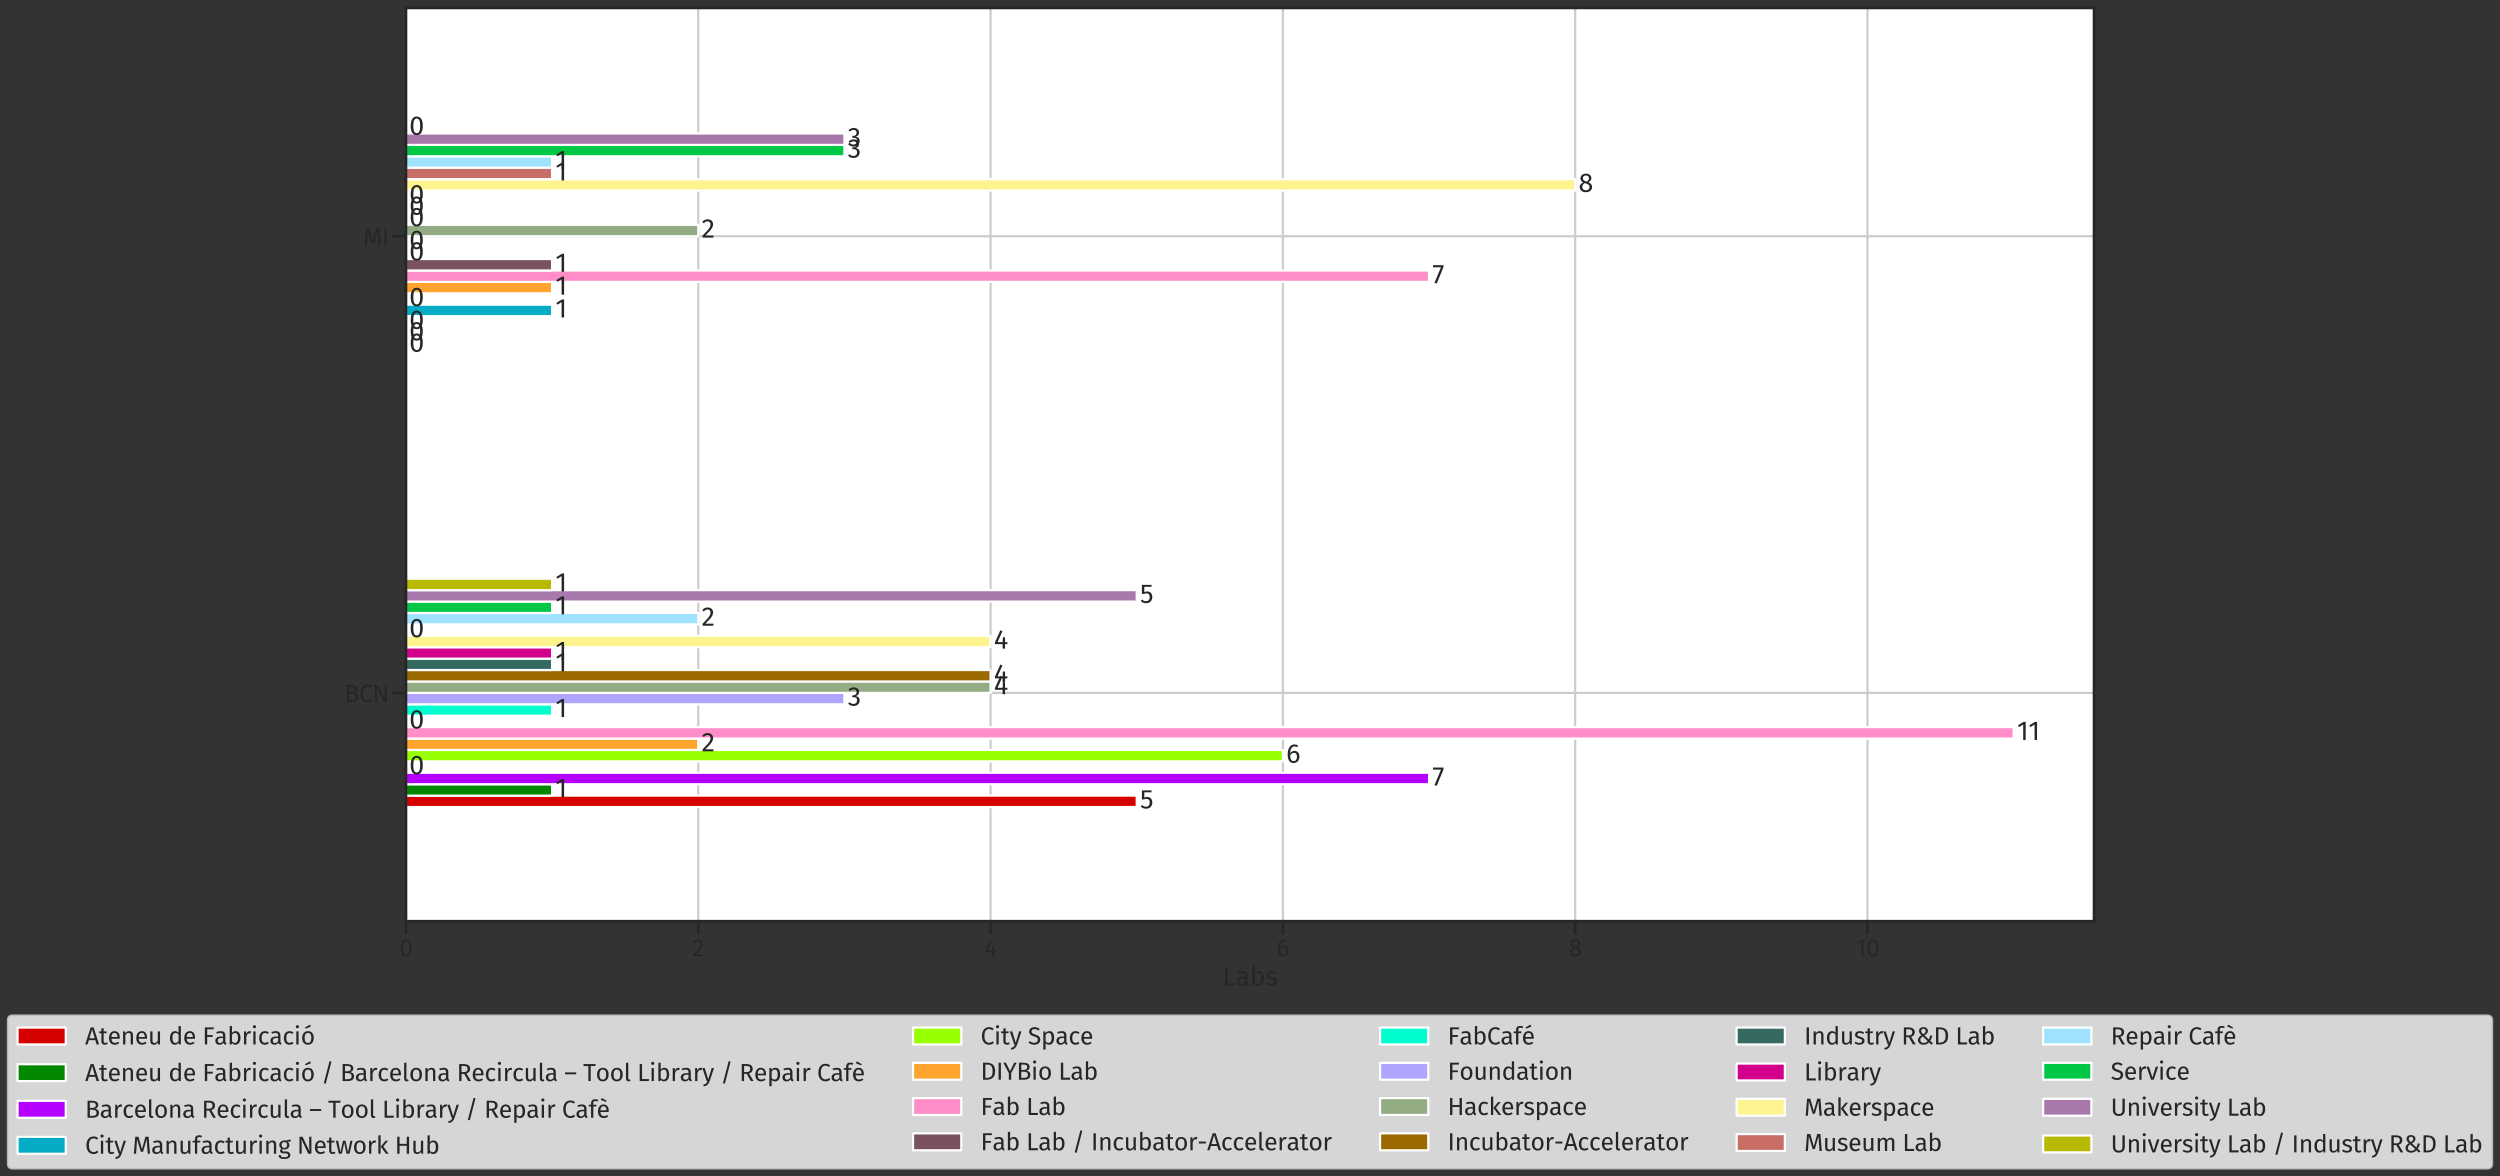 <?xml version="1.0" encoding="utf-8" standalone="no"?>
<!DOCTYPE svg PUBLIC "-//W3C//DTD SVG 1.1//EN"
  "http://www.w3.org/Graphics/SVG/1.1/DTD/svg11.dtd">
<svg xmlns:xlink="http://www.w3.org/1999/xlink" width="2280.713pt" height="1073.231pt" viewBox="0 0 2280.713 1073.231" xmlns="http://www.w3.org/2000/svg" version="1.1">
 <rect x="0" y="0" width="2280.713" height="1073.231" fill="#333333" stroke="none"/>
 <defs>
  <style type="text/css">*{stroke-linejoin: round; stroke-linecap: butt}</style>
 </defs>
 <g id="figure_1">
  <g id="patch_1">
   <path d="M 0 1073.231 
L 2280.713 1073.231 
L 2280.713 0 
L 0 0 
L 0 1073.231 
z
" style="fill: none"/>
  </g>
  <g id="axes_1">
   <g id="patch_2">
    <path d="M 370.331 840.411 
L 1910.381 840.411 
L 1910.381 7.2 
L 370.331 7.2 
z
" style="fill: #ffffff"/>
   </g>
   <g id="matplotlib.axis_1">
    <g id="xtick_1">
     <g id="line2d_1">
      <path d="M 370.331 840.411 
L 370.331 7.2 
" clip-path="url(#p27486832a4)" style="fill: none; stroke: #cccccc; stroke-width: 2; stroke-linecap: round"/>
     </g>
     <g id="line2d_2">
      <defs>
       <path id="ma693d81c99" d="M 0 0 
L 0 12 
" style="stroke: #262626; stroke-width: 2.5"/>
      </defs>
      <g>
       <use xlink:href="#ma693d81c99" x="370.331" y="840.411" style="fill: #262626; stroke: #262626; stroke-width: 2.5"/>
      </g>
     </g>
     <g id="text_1">
      <!-- 0 -->
      <g style="fill: #262626" transform="translate(364.194 872.411) scale(0.22 -0.22)">
       <defs>
        <path id="FiraSans-Regular-30" d="M 1786 4346 
Q 2496 4346 2857 3779 
Q 3219 3213 3219 2138 
Q 3219 1062 2857 492 
Q 2496 -77 1786 -77 
Q 1075 -77 713 492 
Q 352 1062 352 2138 
Q 352 3213 713 3779 
Q 1075 4346 1786 4346 
z
M 1786 3878 
Q 1370 3878 1168 3468 
Q 966 3059 966 2138 
Q 966 1216 1168 803 
Q 1370 390 1786 390 
Q 2195 390 2400 803 
Q 2605 1216 2605 2138 
Q 2605 3053 2400 3465 
Q 2195 3878 1786 3878 
z
" transform="scale(0.016)"/>
       </defs>
       <use xlink:href="#FiraSans-Regular-30"/>
      </g>
     </g>
    </g>
    <g id="xtick_2">
     <g id="line2d_3">
      <path d="M 637.007 840.411 
L 637.007 7.2 
" clip-path="url(#p27486832a4)" style="fill: none; stroke: #cccccc; stroke-width: 2; stroke-linecap: round"/>
     </g>
     <g id="line2d_4">
      <g>
       <use xlink:href="#ma693d81c99" x="637.007" y="840.411" style="fill: #262626; stroke: #262626; stroke-width: 2.5"/>
      </g>
     </g>
     <g id="text_2">
      <!-- 2 -->
      <g style="fill: #262626" transform="translate(631.562 872.411) scale(0.22 -0.22)">
       <defs>
        <path id="FiraSans-Regular-32" d="M 1459 4346 
Q 1843 4346 2134 4192 
Q 2426 4038 2586 3772 
Q 2746 3507 2746 3174 
Q 2746 2784 2570 2425 
Q 2394 2067 2029 1651 
Q 1664 1235 922 493 
L 2848 493 
L 2778 0 
L 250 0 
L 250 467 
Q 1107 1357 1465 1769 
Q 1824 2182 1977 2489 
Q 2131 2797 2131 3149 
Q 2131 3482 1939 3670 
Q 1747 3859 1427 3859 
Q 1165 3859 966 3750 
Q 768 3642 544 3392 
L 160 3699 
Q 422 4026 742 4186 
Q 1062 4346 1459 4346 
z
" transform="scale(0.016)"/>
       </defs>
       <use xlink:href="#FiraSans-Regular-32"/>
      </g>
     </g>
    </g>
    <g id="xtick_3">
     <g id="line2d_5">
      <path d="M 903.682 840.411 
L 903.682 7.2 
" clip-path="url(#p27486832a4)" style="fill: none; stroke: #cccccc; stroke-width: 2; stroke-linecap: round"/>
     </g>
     <g id="line2d_6">
      <g>
       <use xlink:href="#ma693d81c99" x="903.682" y="840.411" style="fill: #262626; stroke: #262626; stroke-width: 2.5"/>
      </g>
     </g>
     <g id="text_3">
      <!-- 4 -->
      <g style="fill: #262626" transform="translate(897.83 872.411) scale(0.22 -0.22)">
       <defs>
        <path id="FiraSans-Regular-34" d="M 3213 1523 
L 3213 1056 
L 2656 1056 
L 2656 0 
L 2086 0 
L 2086 1056 
L 256 1056 
L 256 1478 
L 1542 4346 
L 2035 4141 
L 877 1523 
L 2093 1523 
L 2144 2675 
L 2656 2675 
L 2656 1523 
L 3213 1523 
z
" transform="scale(0.016)"/>
       </defs>
       <use xlink:href="#FiraSans-Regular-34"/>
      </g>
     </g>
    </g>
    <g id="xtick_4">
     <g id="line2d_7">
      <path d="M 1170.357 840.411 
L 1170.357 7.2 
" clip-path="url(#p27486832a4)" style="fill: none; stroke: #cccccc; stroke-width: 2; stroke-linecap: round"/>
     </g>
     <g id="line2d_8">
      <g>
       <use xlink:href="#ma693d81c99" x="1170.357" y="840.411" style="fill: #262626; stroke: #262626; stroke-width: 2.5"/>
      </g>
     </g>
     <g id="text_4">
      <!-- 6 -->
      <g style="fill: #262626" transform="translate(1164.495 872.411) scale(0.22 -0.22)">
       <defs>
        <path id="FiraSans-Regular-36" d="M 1971 2816 
Q 2298 2816 2566 2662 
Q 2835 2509 2995 2201 
Q 3155 1894 3155 1453 
Q 3155 998 2972 649 
Q 2790 301 2480 112 
Q 2170 -77 1792 -77 
Q 1043 -77 697 476 
Q 352 1030 352 2010 
Q 352 2707 547 3235 
Q 742 3763 1107 4054 
Q 1472 4346 1971 4346 
Q 2458 4346 2854 4083 
L 2624 3693 
Q 2323 3878 1965 3878 
Q 1504 3878 1235 3436 
Q 966 2995 941 2253 
Q 1338 2816 1971 2816 
z
M 1792 390 
Q 2163 390 2361 672 
Q 2560 954 2560 1434 
Q 2560 2349 1869 2349 
Q 1587 2349 1350 2192 
Q 1114 2035 947 1760 
Q 966 1056 1168 723 
Q 1370 390 1792 390 
z
" transform="scale(0.016)"/>
       </defs>
       <use xlink:href="#FiraSans-Regular-36"/>
      </g>
     </g>
    </g>
    <g id="xtick_5">
     <g id="line2d_9">
      <path d="M 1437.033 840.411 
L 1437.033 7.2 
" clip-path="url(#p27486832a4)" style="fill: none; stroke: #cccccc; stroke-width: 2; stroke-linecap: round"/>
     </g>
     <g id="line2d_10">
      <g>
       <use xlink:href="#ma693d81c99" x="1437.033" y="840.411" style="fill: #262626; stroke: #262626; stroke-width: 2.5"/>
      </g>
     </g>
     <g id="text_5">
      <!-- 8 -->
      <g style="fill: #262626" transform="translate(1430.972 872.411) scale(0.22 -0.22)">
       <defs>
        <path id="FiraSans-Regular-38" d="M 2336 2298 
Q 3238 1933 3238 1146 
Q 3238 794 3049 515 
Q 2861 237 2521 80 
Q 2182 -77 1754 -77 
Q 1318 -77 985 76 
Q 653 230 470 505 
Q 288 781 288 1133 
Q 288 1530 502 1798 
Q 717 2067 1133 2246 
Q 794 2419 630 2665 
Q 467 2912 467 3245 
Q 467 3590 649 3840 
Q 832 4090 1129 4218 
Q 1427 4346 1766 4346 
Q 2099 4346 2396 4224 
Q 2694 4102 2880 3856 
Q 3066 3610 3066 3264 
Q 3066 2944 2886 2713 
Q 2707 2483 2336 2298 
z
M 1766 3904 
Q 1434 3904 1238 3731 
Q 1043 3558 1043 3238 
Q 1043 2931 1232 2771 
Q 1421 2611 1837 2477 
L 1946 2438 
Q 2234 2605 2362 2790 
Q 2490 2976 2490 3245 
Q 2490 3546 2301 3725 
Q 2112 3904 1766 3904 
z
M 1760 390 
Q 2157 390 2390 595 
Q 2624 800 2624 1139 
Q 2624 1370 2534 1526 
Q 2445 1683 2246 1801 
Q 2048 1920 1690 2042 
L 1530 2099 
Q 1210 1946 1056 1712 
Q 902 1478 902 1133 
Q 902 781 1132 585 
Q 1363 390 1760 390 
z
" transform="scale(0.016)"/>
       </defs>
       <use xlink:href="#FiraSans-Regular-38"/>
      </g>
     </g>
    </g>
    <g id="xtick_6">
     <g id="line2d_11">
      <path d="M 1703.708 840.411 
L 1703.708 7.2 
" clip-path="url(#p27486832a4)" style="fill: none; stroke: #cccccc; stroke-width: 2; stroke-linecap: round"/>
     </g>
     <g id="line2d_12">
      <g>
       <use xlink:href="#ma693d81c99" x="1703.708" y="840.411" style="fill: #262626; stroke: #262626; stroke-width: 2.5"/>
      </g>
     </g>
     <g id="text_6">
      <!-- 10 -->
      <g style="fill: #262626" transform="translate(1692.808 872.411) scale(0.22 -0.22)">
       <defs>
        <path id="FiraSans-Regular-31" d="M 2067 4282 
L 2067 0 
L 1478 0 
L 1478 3654 
L 480 3046 
L 224 3462 
L 1549 4282 
L 2067 4282 
z
" transform="scale(0.016)"/>
       </defs>
       <use xlink:href="#FiraSans-Regular-31"/>
       <use xlink:href="#FiraSans-Regular-30" x="43.3"/>
      </g>
     </g>
    </g>
    <g id="text_7">
     <!-- Labs -->
     <g style="fill: #262626" transform="translate(1115.119 899.096) scale(0.24 -0.24)">
      <defs>
       <path id="FiraSans-Regular-4c" d="M 1248 4410 
L 1248 531 
L 3059 531 
L 2989 0 
L 640 0 
L 640 4410 
L 1248 4410 
z
" transform="scale(0.016)"/>
       <path id="FiraSans-Regular-61" d="M 2880 787 
Q 2880 582 2950 483 
Q 3021 384 3162 333 
L 3027 -77 
Q 2765 -45 2605 70 
Q 2445 186 2368 429 
Q 2029 -77 1363 -77 
Q 864 -77 576 204 
Q 288 486 288 941 
Q 288 1478 675 1766 
Q 1062 2054 1773 2054 
L 2291 2054 
L 2291 2304 
Q 2291 2662 2118 2816 
Q 1946 2970 1587 2970 
Q 1216 2970 678 2790 
L 531 3219 
Q 1158 3450 1696 3450 
Q 2291 3450 2585 3158 
Q 2880 2867 2880 2330 
L 2880 787 
z
M 1498 365 
Q 2003 365 2291 890 
L 2291 1664 
L 1850 1664 
Q 915 1664 915 973 
Q 915 672 1062 518 
Q 1210 365 1498 365 
z
" transform="scale(0.016)"/>
       <path id="FiraSans-Regular-62" d="M 2150 3450 
Q 2726 3450 3065 2986 
Q 3405 2522 3405 1690 
Q 3405 1165 3245 765 
Q 3085 365 2784 144 
Q 2483 -77 2080 -77 
Q 1549 -77 1184 371 
L 1126 0 
L 608 0 
L 608 4730 
L 1197 4800 
L 1197 2950 
Q 1562 3450 2150 3450 
z
M 1939 390 
Q 2330 390 2550 707 
Q 2771 1024 2771 1690 
Q 2771 2374 2566 2678 
Q 2362 2982 1984 2982 
Q 1536 2982 1197 2458 
L 1197 845 
Q 1331 634 1526 512 
Q 1722 390 1939 390 
z
" transform="scale(0.016)"/>
       <path id="FiraSans-Regular-73" d="M 1523 3450 
Q 1869 3450 2144 3354 
Q 2419 3258 2669 3066 
L 2419 2694 
Q 2189 2842 1981 2912 
Q 1773 2982 1542 2982 
Q 1254 2982 1088 2864 
Q 922 2746 922 2541 
Q 922 2336 1078 2221 
Q 1235 2106 1645 1997 
Q 2208 1856 2486 1613 
Q 2765 1370 2765 947 
Q 2765 448 2377 185 
Q 1990 -77 1434 -77 
Q 666 -77 160 365 
L 474 723 
Q 902 397 1421 397 
Q 1754 397 1949 534 
Q 2144 672 2144 909 
Q 2144 1082 2073 1187 
Q 2003 1293 1830 1373 
Q 1658 1453 1325 1542 
Q 787 1683 547 1920 
Q 307 2157 307 2522 
Q 307 2784 464 2998 
Q 621 3213 899 3331 
Q 1178 3450 1523 3450 
z
" transform="scale(0.016)"/>
      </defs>
      <use xlink:href="#FiraSans-Regular-4c"/>
      <use xlink:href="#FiraSans-Regular-61" x="49.8"/>
      <use xlink:href="#FiraSans-Regular-62" x="104.2"/>
      <use xlink:href="#FiraSans-Regular-73" x="163.6"/>
     </g>
    </g>
   </g>
   <g id="matplotlib.axis_2">
    <g id="ytick_1">
     <g id="line2d_13">
      <path d="M 370.331 632.108 
L 1910.381 632.108 
" clip-path="url(#p27486832a4)" style="fill: none; stroke: #cccccc; stroke-width: 2; stroke-linecap: round"/>
     </g>
     <g id="line2d_14">
      <defs>
       <path id="mc59e5ebbaf" d="M 0 0 
L -12 0 
" style="stroke: #262626; stroke-width: 2.5"/>
      </defs>
      <g>
       <use xlink:href="#mc59e5ebbaf" x="370.331" y="632.108" style="fill: #262626; stroke: #262626; stroke-width: 2.5"/>
      </g>
     </g>
     <g id="text_8">
      <!-- BCN -->
      <g style="fill: #262626" transform="translate(314.111 640.358) scale(0.22 -0.22)">
       <defs>
        <path id="FiraSans-Regular-42" d="M 2586 2330 
Q 3040 2253 3321 2009 
Q 3603 1766 3603 1254 
Q 3603 0 1856 0 
L 640 0 
L 640 4410 
L 1683 4410 
Q 2522 4410 2966 4134 
Q 3411 3859 3411 3296 
Q 3411 2912 3171 2656 
Q 2931 2400 2586 2330 
z
M 1248 3930 
L 1248 2541 
L 1914 2541 
Q 2298 2541 2544 2726 
Q 2790 2912 2790 3251 
Q 2790 3635 2531 3782 
Q 2272 3930 1747 3930 
L 1248 3930 
z
M 1856 486 
Q 2394 486 2678 646 
Q 2963 806 2963 1254 
Q 2963 1690 2688 1882 
Q 2413 2074 1971 2074 
L 1248 2074 
L 1248 486 
L 1856 486 
z
" transform="scale(0.016)"/>
        <path id="FiraSans-Regular-43" d="M 2182 4486 
Q 2579 4486 2851 4384 
Q 3123 4282 3405 4051 
L 3072 3661 
Q 2669 3987 2221 3987 
Q 1670 3987 1334 3564 
Q 998 3142 998 2208 
Q 998 1299 1331 867 
Q 1664 435 2214 435 
Q 2496 435 2707 531 
Q 2918 627 3155 800 
L 3456 416 
Q 3251 205 2931 64 
Q 2611 -77 2195 -77 
Q 1658 -77 1238 188 
Q 819 454 585 969 
Q 352 1485 352 2208 
Q 352 2931 595 3446 
Q 838 3962 1254 4224 
Q 1670 4486 2182 4486 
z
" transform="scale(0.016)"/>
        <path id="FiraSans-Regular-4e" d="M 3731 0 
L 2918 0 
L 1126 3744 
Q 1165 3302 1187 2928 
Q 1210 2554 1210 2022 
L 1210 0 
L 640 0 
L 640 4410 
L 1434 4410 
L 3245 659 
Q 3226 826 3194 1242 
Q 3162 1658 3162 2003 
L 3162 4410 
L 3731 4410 
L 3731 0 
z
" transform="scale(0.016)"/>
       </defs>
       <use xlink:href="#FiraSans-Regular-42"/>
       <use xlink:href="#FiraSans-Regular-43" x="60.8"/>
       <use xlink:href="#FiraSans-Regular-4e" x="116.8"/>
      </g>
     </g>
    </g>
    <g id="ytick_2">
     <g id="line2d_15">
      <path d="M 370.331 215.503 
L 1910.381 215.503 
" clip-path="url(#p27486832a4)" style="fill: none; stroke: #cccccc; stroke-width: 2; stroke-linecap: round"/>
     </g>
     <g id="line2d_16">
      <g>
       <use xlink:href="#mc59e5ebbaf" x="370.331" y="215.503" style="fill: #262626; stroke: #262626; stroke-width: 2.5"/>
      </g>
     </g>
     <g id="text_9">
      <!-- MI -->
      <g style="fill: #262626" transform="translate(331.226 223.753) scale(0.22 -0.22)">
       <defs>
        <path id="FiraSans-Regular-4d" d="M 4582 0 
L 3994 0 
L 3840 1990 
Q 3744 3162 3731 3789 
L 2778 499 
L 2208 499 
L 1203 3795 
Q 1203 2995 1120 1946 
L 973 0 
L 397 0 
L 762 4410 
L 1581 4410 
L 2509 1203 
L 3392 4410 
L 4218 4410 
L 4582 0 
z
" transform="scale(0.016)"/>
        <path id="FiraSans-Regular-49" d="M 1248 4410 
L 1248 0 
L 640 0 
L 640 4410 
L 1248 4410 
z
" transform="scale(0.016)"/>
       </defs>
       <use xlink:href="#FiraSans-Regular-4d"/>
       <use xlink:href="#FiraSans-Regular-49" x="77.8"/>
      </g>
     </g>
    </g>
   </g>
   <g id="patch_3">
    <path d="M 370.331 736.26 
L 1037.02 736.26 
L 1037.02 725.844 
L 370.331 725.844 
z
" clip-path="url(#p27486832a4)" style="fill: #d60000; stroke: #ffffff; stroke-width: 2; stroke-linejoin: miter"/>
   </g>
   <g id="patch_4">
    <path d="M 370.331 319.654 
L 370.331 319.654 
L 370.331 309.239 
L 370.331 309.239 
z
" clip-path="url(#p27486832a4)" style="fill: #d60000; stroke: #ffffff; stroke-width: 2; stroke-linejoin: miter"/>
   </g>
   <g id="patch_5">
    <path d="M 370.331 725.844 
L 503.669 725.844 
L 503.669 715.429 
L 370.331 715.429 
z
" clip-path="url(#p27486832a4)" style="fill: #018700; stroke: #ffffff; stroke-width: 2; stroke-linejoin: miter"/>
   </g>
   <g id="patch_6">
    <path d="M 370.331 309.239 
L 370.331 309.239 
L 370.331 298.824 
L 370.331 298.824 
z
" clip-path="url(#p27486832a4)" style="fill: #018700; stroke: #ffffff; stroke-width: 2; stroke-linejoin: miter"/>
   </g>
   <g id="patch_7">
    <path d="M 370.331 715.429 
L 1303.695 715.429 
L 1303.695 705.014 
L 370.331 705.014 
z
" clip-path="url(#p27486832a4)" style="fill: #b500ff; stroke: #ffffff; stroke-width: 2; stroke-linejoin: miter"/>
   </g>
   <g id="patch_8">
    <path d="M 370.331 298.824 
L 370.331 298.824 
L 370.331 288.409 
L 370.331 288.409 
z
" clip-path="url(#p27486832a4)" style="fill: #b500ff; stroke: #ffffff; stroke-width: 2; stroke-linejoin: miter"/>
   </g>
   <g id="patch_9">
    <path d="M 370.331 705.014 
L 370.331 705.014 
L 370.331 694.599 
L 370.331 694.599 
z
" clip-path="url(#p27486832a4)" style="fill: #05acc6; stroke: #ffffff; stroke-width: 2; stroke-linejoin: miter"/>
   </g>
   <g id="patch_10">
    <path d="M 370.331 288.409 
L 503.669 288.409 
L 503.669 277.994 
L 370.331 277.994 
z
" clip-path="url(#p27486832a4)" style="fill: #05acc6; stroke: #ffffff; stroke-width: 2; stroke-linejoin: miter"/>
   </g>
   <g id="patch_11">
    <path d="M 370.331 694.599 
L 1170.357 694.599 
L 1170.357 684.184 
L 370.331 684.184 
z
" clip-path="url(#p27486832a4)" style="fill: #97ff00; stroke: #ffffff; stroke-width: 2; stroke-linejoin: miter"/>
   </g>
   <g id="patch_12">
    <path d="M 370.331 277.994 
L 370.331 277.994 
L 370.331 267.578 
L 370.331 267.578 
z
" clip-path="url(#p27486832a4)" style="fill: #97ff00; stroke: #ffffff; stroke-width: 2; stroke-linejoin: miter"/>
   </g>
   <g id="patch_13">
    <path d="M 370.331 684.184 
L 637.007 684.184 
L 637.007 673.769 
L 370.331 673.769 
z
" clip-path="url(#p27486832a4)" style="fill: #ffa52f; stroke: #ffffff; stroke-width: 2; stroke-linejoin: miter"/>
   </g>
   <g id="patch_14">
    <path d="M 370.331 267.578 
L 503.669 267.578 
L 503.669 257.163 
L 370.331 257.163 
z
" clip-path="url(#p27486832a4)" style="fill: #ffa52f; stroke: #ffffff; stroke-width: 2; stroke-linejoin: miter"/>
   </g>
   <g id="patch_15">
    <path d="M 370.331 673.769 
L 1837.046 673.769 
L 1837.046 663.354 
L 370.331 663.354 
z
" clip-path="url(#p27486832a4)" style="fill: #ff8ec8; stroke: #ffffff; stroke-width: 2; stroke-linejoin: miter"/>
   </g>
   <g id="patch_16">
    <path d="M 370.331 257.163 
L 1303.695 257.163 
L 1303.695 246.748 
L 370.331 246.748 
z
" clip-path="url(#p27486832a4)" style="fill: #ff8ec8; stroke: #ffffff; stroke-width: 2; stroke-linejoin: miter"/>
   </g>
   <g id="patch_17">
    <path d="M 370.331 663.354 
L 370.331 663.354 
L 370.331 652.938 
L 370.331 652.938 
z
" clip-path="url(#p27486832a4)" style="fill: #79525e; stroke: #ffffff; stroke-width: 2; stroke-linejoin: miter"/>
   </g>
   <g id="patch_18">
    <path d="M 370.331 246.748 
L 503.669 246.748 
L 503.669 236.333 
L 370.331 236.333 
z
" clip-path="url(#p27486832a4)" style="fill: #79525e; stroke: #ffffff; stroke-width: 2; stroke-linejoin: miter"/>
   </g>
   <g id="patch_19">
    <path d="M 370.331 652.938 
L 503.669 652.938 
L 503.669 642.523 
L 370.331 642.523 
z
" clip-path="url(#p27486832a4)" style="fill: #00fdcf; stroke: #ffffff; stroke-width: 2; stroke-linejoin: miter"/>
   </g>
   <g id="patch_20">
    <path d="M 370.331 236.333 
L 370.331 236.333 
L 370.331 225.918 
L 370.331 225.918 
z
" clip-path="url(#p27486832a4)" style="fill: #00fdcf; stroke: #ffffff; stroke-width: 2; stroke-linejoin: miter"/>
   </g>
   <g id="patch_21">
    <path d="M 370.331 642.523 
L 770.344 642.523 
L 770.344 632.108 
L 370.331 632.108 
z
" clip-path="url(#p27486832a4)" style="fill: #afa5ff; stroke: #ffffff; stroke-width: 2; stroke-linejoin: miter"/>
   </g>
   <g id="patch_22">
    <path d="M 370.331 225.918 
L 370.331 225.918 
L 370.331 215.503 
L 370.331 215.503 
z
" clip-path="url(#p27486832a4)" style="fill: #afa5ff; stroke: #ffffff; stroke-width: 2; stroke-linejoin: miter"/>
   </g>
   <g id="patch_23">
    <path d="M 370.331 632.108 
L 903.682 632.108 
L 903.682 621.693 
L 370.331 621.693 
z
" clip-path="url(#p27486832a4)" style="fill: #93ac83; stroke: #ffffff; stroke-width: 2; stroke-linejoin: miter"/>
   </g>
   <g id="patch_24">
    <path d="M 370.331 215.503 
L 637.007 215.503 
L 637.007 205.088 
L 370.331 205.088 
z
" clip-path="url(#p27486832a4)" style="fill: #93ac83; stroke: #ffffff; stroke-width: 2; stroke-linejoin: miter"/>
   </g>
   <g id="patch_25">
    <path d="M 370.331 621.693 
L 903.682 621.693 
L 903.682 611.278 
L 370.331 611.278 
z
" clip-path="url(#p27486832a4)" style="fill: #9a6900; stroke: #ffffff; stroke-width: 2; stroke-linejoin: miter"/>
   </g>
   <g id="patch_26">
    <path d="M 370.331 205.088 
L 370.331 205.088 
L 370.331 194.672 
L 370.331 194.672 
z
" clip-path="url(#p27486832a4)" style="fill: #9a6900; stroke: #ffffff; stroke-width: 2; stroke-linejoin: miter"/>
   </g>
   <g id="patch_27">
    <path d="M 370.331 611.278 
L 503.669 611.278 
L 503.669 600.863 
L 370.331 600.863 
z
" clip-path="url(#p27486832a4)" style="fill: #366962; stroke: #ffffff; stroke-width: 2; stroke-linejoin: miter"/>
   </g>
   <g id="patch_28">
    <path d="M 370.331 194.672 
L 370.331 194.672 
L 370.331 184.257 
L 370.331 184.257 
z
" clip-path="url(#p27486832a4)" style="fill: #366962; stroke: #ffffff; stroke-width: 2; stroke-linejoin: miter"/>
   </g>
   <g id="patch_29">
    <path d="M 370.331 600.863 
L 503.669 600.863 
L 503.669 590.448 
L 370.331 590.448 
z
" clip-path="url(#p27486832a4)" style="fill: #d3008c; stroke: #ffffff; stroke-width: 2; stroke-linejoin: miter"/>
   </g>
   <g id="patch_30">
    <path d="M 370.331 184.257 
L 370.331 184.257 
L 370.331 173.842 
L 370.331 173.842 
z
" clip-path="url(#p27486832a4)" style="fill: #d3008c; stroke: #ffffff; stroke-width: 2; stroke-linejoin: miter"/>
   </g>
   <g id="patch_31">
    <path d="M 370.331 590.448 
L 903.682 590.448 
L 903.682 580.032 
L 370.331 580.032 
z
" clip-path="url(#p27486832a4)" style="fill: #fdf490; stroke: #ffffff; stroke-width: 2; stroke-linejoin: miter"/>
   </g>
   <g id="patch_32">
    <path d="M 370.331 173.842 
L 1437.033 173.842 
L 1437.033 163.427 
L 370.331 163.427 
z
" clip-path="url(#p27486832a4)" style="fill: #fdf490; stroke: #ffffff; stroke-width: 2; stroke-linejoin: miter"/>
   </g>
   <g id="patch_33">
    <path d="M 370.331 580.032 
L 370.331 580.032 
L 370.331 569.617 
L 370.331 569.617 
z
" clip-path="url(#p27486832a4)" style="fill: #c86e66; stroke: #ffffff; stroke-width: 2; stroke-linejoin: miter"/>
   </g>
   <g id="patch_34">
    <path d="M 370.331 163.427 
L 503.669 163.427 
L 503.669 153.012 
L 370.331 153.012 
z
" clip-path="url(#p27486832a4)" style="fill: #c86e66; stroke: #ffffff; stroke-width: 2; stroke-linejoin: miter"/>
   </g>
   <g id="patch_35">
    <path d="M 370.331 569.617 
L 637.007 569.617 
L 637.007 559.202 
L 370.331 559.202 
z
" clip-path="url(#p27486832a4)" style="fill: #9ee2ff; stroke: #ffffff; stroke-width: 2; stroke-linejoin: miter"/>
   </g>
   <g id="patch_36">
    <path d="M 370.331 153.012 
L 503.669 153.012 
L 503.669 142.597 
L 370.331 142.597 
z
" clip-path="url(#p27486832a4)" style="fill: #9ee2ff; stroke: #ffffff; stroke-width: 2; stroke-linejoin: miter"/>
   </g>
   <g id="patch_37">
    <path d="M 370.331 559.202 
L 503.669 559.202 
L 503.669 548.787 
L 370.331 548.787 
z
" clip-path="url(#p27486832a4)" style="fill: #00c846; stroke: #ffffff; stroke-width: 2; stroke-linejoin: miter"/>
   </g>
   <g id="patch_38">
    <path d="M 370.331 142.597 
L 770.344 142.597 
L 770.344 132.182 
L 370.331 132.182 
z
" clip-path="url(#p27486832a4)" style="fill: #00c846; stroke: #ffffff; stroke-width: 2; stroke-linejoin: miter"/>
   </g>
   <g id="patch_39">
    <path d="M 370.331 548.787 
L 1037.02 548.787 
L 1037.02 538.372 
L 370.331 538.372 
z
" clip-path="url(#p27486832a4)" style="fill: #a877ac; stroke: #ffffff; stroke-width: 2; stroke-linejoin: miter"/>
   </g>
   <g id="patch_40">
    <path d="M 370.331 132.182 
L 770.344 132.182 
L 770.344 121.766 
L 370.331 121.766 
z
" clip-path="url(#p27486832a4)" style="fill: #a877ac; stroke: #ffffff; stroke-width: 2; stroke-linejoin: miter"/>
   </g>
   <g id="patch_41">
    <path d="M 370.331 538.372 
L 503.669 538.372 
L 503.669 527.957 
L 370.331 527.957 
z
" clip-path="url(#p27486832a4)" style="fill: #b8ba01; stroke: #ffffff; stroke-width: 2; stroke-linejoin: miter"/>
   </g>
   <g id="patch_42">
    <path d="M 370.331 121.766 
L 370.331 121.766 
L 370.331 111.351 
L 370.331 111.351 
z
" clip-path="url(#p27486832a4)" style="fill: #b8ba01; stroke: #ffffff; stroke-width: 2; stroke-linejoin: miter"/>
   </g>
   <g id="patch_43">
    <path d="M 370.331 840.411 
L 370.331 7.2 
" style="fill: none; stroke: #262626; stroke-width: 2.5; stroke-linejoin: miter; stroke-linecap: square"/>
   </g>
   <g id="patch_44">
    <path d="M 1910.381 840.411 
L 1910.381 7.2 
" style="fill: none; stroke: #262626; stroke-width: 2.5; stroke-linejoin: miter; stroke-linecap: square"/>
   </g>
   <g id="patch_45">
    <path d="M 370.331 840.411 
L 1910.381 840.411 
" style="fill: none; stroke: #262626; stroke-width: 2.5; stroke-linejoin: miter; stroke-linecap: square"/>
   </g>
   <g id="patch_46">
    <path d="M 370.331 7.2 
L 1910.381 7.2 
" style="fill: none; stroke: #262626; stroke-width: 2.5; stroke-linejoin: miter; stroke-linecap: square"/>
   </g>
   <g id="text_10">
    <!-- 5 -->
    <g style="fill: #262626" transform="translate(1040.02 737.496) scale(0.24 -0.24)">
     <defs>
      <path id="FiraSans-Regular-35" d="M 2688 3821 
L 1018 3821 
L 1018 2560 
Q 1344 2726 1702 2726 
Q 2253 2726 2585 2364 
Q 2918 2003 2918 1370 
Q 2918 947 2732 617 
Q 2547 288 2211 105 
Q 1875 -77 1434 -77 
Q 1043 -77 736 60 
Q 429 198 166 467 
L 512 806 
Q 717 602 934 502 
Q 1152 403 1427 403 
Q 1837 403 2070 659 
Q 2304 915 2304 1382 
Q 2304 1850 2093 2061 
Q 1882 2272 1523 2272 
Q 1357 2272 1216 2237 
Q 1075 2202 915 2125 
L 454 2125 
L 454 4282 
L 2771 4282 
L 2688 3821 
z
" transform="scale(0.016)"/>
     </defs>
     <use xlink:href="#FiraSans-Regular-35"/>
    </g>
   </g>
   <g id="text_11">
    <!-- 0 -->
    <g style="fill: #262626" transform="translate(373.331 320.891) scale(0.24 -0.24)">
     <use xlink:href="#FiraSans-Regular-30"/>
    </g>
   </g>
   <g id="text_12">
    <!-- 1 -->
    <g style="fill: #262626" transform="translate(506.669 727.081) scale(0.24 -0.24)">
     <use xlink:href="#FiraSans-Regular-31"/>
    </g>
   </g>
   <g id="text_13">
    <!-- 0 -->
    <g style="fill: #262626" transform="translate(373.331 310.476) scale(0.24 -0.24)">
     <use xlink:href="#FiraSans-Regular-30"/>
    </g>
   </g>
   <g id="text_14">
    <!-- 7 -->
    <g style="fill: #262626" transform="translate(1306.695 716.666) scale(0.24 -0.24)">
     <defs>
      <path id="FiraSans-Regular-37" d="M 2650 4282 
L 2650 3840 
L 1050 -64 
L 512 115 
L 2054 3802 
L 160 3802 
L 160 4282 
L 2650 4282 
z
" transform="scale(0.016)"/>
     </defs>
     <use xlink:href="#FiraSans-Regular-37"/>
    </g>
   </g>
   <g id="text_15">
    <!-- 0 -->
    <g style="fill: #262626" transform="translate(373.331 300.061) scale(0.24 -0.24)">
     <use xlink:href="#FiraSans-Regular-30"/>
    </g>
   </g>
   <g id="text_16">
    <!-- 0 -->
    <g style="fill: #262626" transform="translate(373.331 706.251) scale(0.24 -0.24)">
     <use xlink:href="#FiraSans-Regular-30"/>
    </g>
   </g>
   <g id="text_17">
    <!-- 1 -->
    <g style="fill: #262626" transform="translate(506.669 289.645) scale(0.24 -0.24)">
     <use xlink:href="#FiraSans-Regular-31"/>
    </g>
   </g>
   <g id="text_18">
    <!-- 6 -->
    <g style="fill: #262626" transform="translate(1173.357 695.836) scale(0.24 -0.24)">
     <use xlink:href="#FiraSans-Regular-36"/>
    </g>
   </g>
   <g id="text_19">
    <!-- 0 -->
    <g style="fill: #262626" transform="translate(373.331 279.23) scale(0.24 -0.24)">
     <use xlink:href="#FiraSans-Regular-30"/>
    </g>
   </g>
   <g id="text_20">
    <!-- 2 -->
    <g style="fill: #262626" transform="translate(640.007 685.421) scale(0.24 -0.24)">
     <use xlink:href="#FiraSans-Regular-32"/>
    </g>
   </g>
   <g id="text_21">
    <!-- 1 -->
    <g style="fill: #262626" transform="translate(506.669 268.815) scale(0.24 -0.24)">
     <use xlink:href="#FiraSans-Regular-31"/>
    </g>
   </g>
   <g id="text_22">
    <!-- 11 -->
    <g style="fill: #262626" transform="translate(1840.046 675.006) scale(0.24 -0.24)">
     <use xlink:href="#FiraSans-Regular-31"/>
     <use xlink:href="#FiraSans-Regular-31" x="43.3"/>
    </g>
   </g>
   <g id="text_23">
    <!-- 7 -->
    <g style="fill: #262626" transform="translate(1306.695 258.4) scale(0.24 -0.24)">
     <use xlink:href="#FiraSans-Regular-37"/>
    </g>
   </g>
   <g id="text_24">
    <!-- 0 -->
    <g style="fill: #262626" transform="translate(373.331 664.59) scale(0.24 -0.24)">
     <use xlink:href="#FiraSans-Regular-30"/>
    </g>
   </g>
   <g id="text_25">
    <!-- 1 -->
    <g style="fill: #262626" transform="translate(506.669 247.985) scale(0.24 -0.24)">
     <use xlink:href="#FiraSans-Regular-31"/>
    </g>
   </g>
   <g id="text_26">
    <!-- 1 -->
    <g style="fill: #262626" transform="translate(506.669 654.175) scale(0.24 -0.24)">
     <use xlink:href="#FiraSans-Regular-31"/>
    </g>
   </g>
   <g id="text_27">
    <!-- 0 -->
    <g style="fill: #262626" transform="translate(373.331 237.57) scale(0.24 -0.24)">
     <use xlink:href="#FiraSans-Regular-30"/>
    </g>
   </g>
   <g id="text_28">
    <!-- 3 -->
    <g style="fill: #262626" transform="translate(773.344 643.76) scale(0.24 -0.24)">
     <defs>
      <path id="FiraSans-Regular-33" d="M 1440 4346 
Q 1837 4346 2121 4198 
Q 2406 4051 2556 3801 
Q 2707 3552 2707 3258 
Q 2707 2867 2480 2614 
Q 2253 2362 1875 2272 
Q 2304 2234 2573 1965 
Q 2842 1696 2842 1235 
Q 2842 864 2662 563 
Q 2483 262 2150 92 
Q 1818 -77 1382 -77 
Q 992 -77 665 67 
Q 339 211 96 499 
L 448 826 
Q 659 608 880 505 
Q 1101 403 1363 403 
Q 1766 403 1996 630 
Q 2227 858 2227 1242 
Q 2227 1664 2009 1837 
Q 1792 2010 1376 2010 
L 1056 2010 
L 1126 2464 
L 1344 2464 
Q 1677 2464 1897 2662 
Q 2118 2861 2118 3219 
Q 2118 3520 1926 3696 
Q 1734 3872 1408 3872 
Q 1158 3872 950 3782 
Q 742 3693 525 3488 
L 218 3840 
Q 762 4346 1440 4346 
z
" transform="scale(0.016)"/>
     </defs>
     <use xlink:href="#FiraSans-Regular-33"/>
    </g>
   </g>
   <g id="text_29">
    <!-- 0 -->
    <g style="fill: #262626" transform="translate(373.331 227.155) scale(0.24 -0.24)">
     <use xlink:href="#FiraSans-Regular-30"/>
    </g>
   </g>
   <g id="text_30">
    <!-- 4 -->
    <g style="fill: #262626" transform="translate(906.682 633.345) scale(0.24 -0.24)">
     <use xlink:href="#FiraSans-Regular-34"/>
    </g>
   </g>
   <g id="text_31">
    <!-- 2 -->
    <g style="fill: #262626" transform="translate(640.007 216.74) scale(0.24 -0.24)">
     <use xlink:href="#FiraSans-Regular-32"/>
    </g>
   </g>
   <g id="text_32">
    <!-- 4 -->
    <g style="fill: #262626" transform="translate(906.682 622.93) scale(0.24 -0.24)">
     <use xlink:href="#FiraSans-Regular-34"/>
    </g>
   </g>
   <g id="text_33">
    <!-- 0 -->
    <g style="fill: #262626" transform="translate(373.331 206.324) scale(0.24 -0.24)">
     <use xlink:href="#FiraSans-Regular-30"/>
    </g>
   </g>
   <g id="text_34">
    <!-- 1 -->
    <g style="fill: #262626" transform="translate(506.669 612.515) scale(0.24 -0.24)">
     <use xlink:href="#FiraSans-Regular-31"/>
    </g>
   </g>
   <g id="text_35">
    <!-- 0 -->
    <g style="fill: #262626" transform="translate(373.331 195.909) scale(0.24 -0.24)">
     <use xlink:href="#FiraSans-Regular-30"/>
    </g>
   </g>
   <g id="text_36">
    <!-- 1 -->
    <g style="fill: #262626" transform="translate(506.669 602.1) scale(0.24 -0.24)">
     <use xlink:href="#FiraSans-Regular-31"/>
    </g>
   </g>
   <g id="text_37">
    <!-- 0 -->
    <g style="fill: #262626" transform="translate(373.331 185.494) scale(0.24 -0.24)">
     <use xlink:href="#FiraSans-Regular-30"/>
    </g>
   </g>
   <g id="text_38">
    <!-- 4 -->
    <g style="fill: #262626" transform="translate(906.682 591.684) scale(0.24 -0.24)">
     <use xlink:href="#FiraSans-Regular-34"/>
    </g>
   </g>
   <g id="text_39">
    <!-- 8 -->
    <g style="fill: #262626" transform="translate(1440.033 175.079) scale(0.24 -0.24)">
     <use xlink:href="#FiraSans-Regular-38"/>
    </g>
   </g>
   <g id="text_40">
    <!-- 0 -->
    <g style="fill: #262626" transform="translate(373.331 581.269) scale(0.24 -0.24)">
     <use xlink:href="#FiraSans-Regular-30"/>
    </g>
   </g>
   <g id="text_41">
    <!-- 1 -->
    <g style="fill: #262626" transform="translate(506.669 164.664) scale(0.24 -0.24)">
     <use xlink:href="#FiraSans-Regular-31"/>
    </g>
   </g>
   <g id="text_42">
    <!-- 2 -->
    <g style="fill: #262626" transform="translate(640.007 570.854) scale(0.24 -0.24)">
     <use xlink:href="#FiraSans-Regular-32"/>
    </g>
   </g>
   <g id="text_43">
    <!-- 1 -->
    <g style="fill: #262626" transform="translate(506.669 154.249) scale(0.24 -0.24)">
     <use xlink:href="#FiraSans-Regular-31"/>
    </g>
   </g>
   <g id="text_44">
    <!-- 1 -->
    <g style="fill: #262626" transform="translate(506.669 560.439) scale(0.24 -0.24)">
     <use xlink:href="#FiraSans-Regular-31"/>
    </g>
   </g>
   <g id="text_45">
    <!-- 3 -->
    <g style="fill: #262626" transform="translate(773.344 143.834) scale(0.24 -0.24)">
     <use xlink:href="#FiraSans-Regular-33"/>
    </g>
   </g>
   <g id="text_46">
    <!-- 5 -->
    <g style="fill: #262626" transform="translate(1040.02 550.024) scale(0.24 -0.24)">
     <use xlink:href="#FiraSans-Regular-35"/>
    </g>
   </g>
   <g id="text_47">
    <!-- 3 -->
    <g style="fill: #262626" transform="translate(773.344 133.418) scale(0.24 -0.24)">
     <use xlink:href="#FiraSans-Regular-33"/>
    </g>
   </g>
   <g id="text_48">
    <!-- 1 -->
    <g style="fill: #262626" transform="translate(506.669 539.609) scale(0.24 -0.24)">
     <use xlink:href="#FiraSans-Regular-31"/>
    </g>
   </g>
   <g id="text_49">
    <!-- 0 -->
    <g style="fill: #262626" transform="translate(373.331 123.003) scale(0.24 -0.24)">
     <use xlink:href="#FiraSans-Regular-30"/>
    </g>
   </g>
   <g id="legend_1">
    <g id="patch_47">
     <path d="M 11.6 1066.031 
L 2269.113 1066.031 
Q 2273.513 1066.031 2273.513 1061.631 
L 2273.513 930.8 
Q 2273.513 926.4 2269.113 926.4 
L 11.6 926.4 
Q 7.2 926.4 7.2 930.8 
L 7.2 1061.631 
Q 7.2 1066.031 11.6 1066.031 
z
" style="fill: #ffffff; opacity: 0.8; stroke: #cccccc; stroke-width: 2; stroke-linejoin: miter"/>
    </g>
    <g id="patch_48">
     <path d="M 16 952.82 
L 60 952.82 
L 60 937.42 
L 16 937.42 
z
" style="fill: #d60000; stroke: #ffffff; stroke-width: 2; stroke-linejoin: miter"/>
    </g>
    <g id="text_50">
     <!-- Ateneu de Fabricació -->
     <g style="fill: #262626" transform="translate(77.6 952.82) scale(0.22 -0.22)">
      <defs>
       <path id="FiraSans-Regular-41" d="M 2989 0 
L 2656 1107 
L 986 1107 
L 653 0 
L 38 0 
L 1453 4410 
L 2221 4410 
L 3629 0 
L 2989 0 
z
M 1133 1600 
L 2509 1600 
L 1824 3904 
L 1133 1600 
z
" transform="scale(0.016)"/>
       <path id="FiraSans-Regular-74" d="M 2310 154 
Q 1978 -77 1555 -77 
Q 1126 -77 886 169 
Q 646 416 646 883 
L 646 2918 
L 58 2918 
L 58 3373 
L 646 3373 
L 646 4134 
L 1235 4205 
L 1235 3373 
L 2035 3373 
L 1971 2918 
L 1235 2918 
L 1235 909 
Q 1235 646 1328 528 
Q 1421 410 1638 410 
Q 1837 410 2086 544 
L 2310 154 
z
" transform="scale(0.016)"/>
       <path id="FiraSans-Regular-65" d="M 3155 1786 
Q 3155 1638 3142 1485 
L 992 1485 
Q 1030 928 1273 665 
Q 1517 403 1901 403 
Q 2144 403 2349 473 
Q 2554 544 2778 698 
L 3034 346 
Q 2496 -77 1856 -77 
Q 1152 -77 758 384 
Q 365 845 365 1651 
Q 365 2176 534 2582 
Q 704 2989 1021 3219 
Q 1338 3450 1766 3450 
Q 2438 3450 2796 3008 
Q 3155 2566 3155 1786 
z
M 2573 1958 
Q 2573 2458 2374 2720 
Q 2176 2982 1779 2982 
Q 1056 2982 992 1920 
L 2573 1920 
L 2573 1958 
z
" transform="scale(0.016)"/>
       <path id="FiraSans-Regular-6e" d="M 2195 3450 
Q 2656 3450 2915 3174 
Q 3174 2899 3174 2419 
L 3174 0 
L 2586 0 
L 2586 2336 
Q 2586 2694 2451 2841 
Q 2317 2989 2054 2989 
Q 1786 2989 1581 2835 
Q 1376 2682 1197 2394 
L 1197 0 
L 608 0 
L 608 3373 
L 1114 3373 
L 1165 2874 
Q 1344 3142 1609 3296 
Q 1875 3450 2195 3450 
z
" transform="scale(0.016)"/>
       <path id="FiraSans-Regular-75" d="M 3117 0 
L 2611 0 
L 2566 525 
Q 2374 211 2124 67 
Q 1875 -77 1517 -77 
Q 1075 -77 825 192 
Q 576 461 576 954 
L 576 3373 
L 1165 3373 
L 1165 1018 
Q 1165 672 1286 528 
Q 1408 384 1683 384 
Q 2176 384 2528 966 
L 2528 3373 
L 3117 3373 
L 3117 0 
z
" transform="scale(0.016)"/>
       <path id="FiraSans-Regular-20" transform="scale(0.016)"/>
       <path id="FiraSans-Regular-64" d="M 3219 4730 
L 3219 0 
L 2701 0 
L 2643 467 
Q 2477 211 2227 67 
Q 1978 -77 1670 -77 
Q 1069 -77 733 396 
Q 397 870 397 1670 
Q 397 2189 557 2592 
Q 717 2995 1017 3222 
Q 1318 3450 1722 3450 
Q 2240 3450 2630 3034 
L 2630 4800 
L 3219 4730 
z
M 1798 390 
Q 2067 390 2259 515 
Q 2451 640 2630 890 
L 2630 2541 
Q 2464 2758 2275 2870 
Q 2086 2982 1850 2982 
Q 1459 2982 1244 2656 
Q 1030 2330 1030 1683 
Q 1030 1030 1228 710 
Q 1427 390 1798 390 
z
" transform="scale(0.016)"/>
       <path id="FiraSans-Regular-46" d="M 640 0 
L 640 4410 
L 2982 4410 
L 2912 3923 
L 1248 3923 
L 1248 2419 
L 2688 2419 
L 2688 1939 
L 1248 1939 
L 1248 0 
L 640 0 
z
" transform="scale(0.016)"/>
       <path id="FiraSans-Regular-72" d="M 2074 3450 
Q 2253 3450 2406 3411 
L 2298 2835 
Q 2144 2874 2003 2874 
Q 1690 2874 1498 2643 
Q 1306 2413 1197 1926 
L 1197 0 
L 608 0 
L 608 3373 
L 1114 3373 
L 1171 2688 
Q 1306 3066 1536 3258 
Q 1766 3450 2074 3450 
z
" transform="scale(0.016)"/>
       <path id="FiraSans-Regular-69" d="M 1197 3373 
L 1197 0 
L 608 0 
L 608 3373 
L 1197 3373 
z
M 896 4992 
Q 1082 4992 1197 4877 
Q 1312 4762 1312 4589 
Q 1312 4416 1197 4304 
Q 1082 4192 896 4192 
Q 717 4192 601 4304 
Q 486 4416 486 4589 
Q 486 4762 601 4877 
Q 717 4992 896 4992 
z
" transform="scale(0.016)"/>
       <path id="FiraSans-Regular-63" d="M 1837 3450 
Q 2138 3450 2387 3363 
Q 2637 3277 2867 3085 
L 2586 2714 
Q 2406 2842 2236 2902 
Q 2067 2963 1862 2963 
Q 1453 2963 1225 2636 
Q 998 2310 998 1670 
Q 998 1030 1222 726 
Q 1446 422 1862 422 
Q 2061 422 2227 483 
Q 2394 544 2598 678 
L 2867 294 
Q 2406 -77 1837 -77 
Q 1152 -77 758 384 
Q 365 845 365 1658 
Q 365 2195 544 2598 
Q 723 3002 1052 3226 
Q 1382 3450 1837 3450 
z
" transform="scale(0.016)"/>
       <path id="FiraSans-Regular-f3" d="M 1875 3450 
Q 2586 3450 2979 2976 
Q 3373 2502 3373 1690 
Q 3373 1165 3193 765 
Q 3014 365 2675 144 
Q 2336 -77 1869 -77 
Q 1158 -77 761 396 
Q 365 870 365 1683 
Q 365 2208 544 2608 
Q 723 3008 1062 3229 
Q 1402 3450 1875 3450 
z
M 1875 2976 
Q 998 2976 998 1683 
Q 998 397 1869 397 
Q 2739 397 2739 1690 
Q 2739 2976 1875 2976 
z
M 2374 5126 
L 2637 4634 
L 1280 4083 
L 1101 4397 
L 2374 5126 
z
" transform="scale(0.016)"/>
      </defs>
      <use xlink:href="#FiraSans-Regular-41"/>
      <use xlink:href="#FiraSans-Regular-74" x="57.3"/>
      <use xlink:href="#FiraSans-Regular-65" x="93.4"/>
      <use xlink:href="#FiraSans-Regular-6e" x="147.9"/>
      <use xlink:href="#FiraSans-Regular-65" x="206.5"/>
      <use xlink:href="#FiraSans-Regular-75" x="261"/>
      <use xlink:href="#FiraSans-Regular-20" x="319.2"/>
      <use xlink:href="#FiraSans-Regular-64" x="345.7"/>
      <use xlink:href="#FiraSans-Regular-65" x="405.5"/>
      <use xlink:href="#FiraSans-Regular-20" x="460"/>
      <use xlink:href="#FiraSans-Regular-46" x="486.5"/>
      <use xlink:href="#FiraSans-Regular-61" x="535.6"/>
      <use xlink:href="#FiraSans-Regular-62" x="590"/>
      <use xlink:href="#FiraSans-Regular-72" x="649.4"/>
      <use xlink:href="#FiraSans-Regular-69" x="688"/>
      <use xlink:href="#FiraSans-Regular-63" x="716.2"/>
      <use xlink:href="#FiraSans-Regular-61" x="764"/>
      <use xlink:href="#FiraSans-Regular-63" x="818.4"/>
      <use xlink:href="#FiraSans-Regular-69" x="866.2"/>
      <use xlink:href="#FiraSans-Regular-f3" x="894.4"/>
     </g>
    </g>
    <g id="patch_49">
     <path d="M 16 986.26 
L 60 986.26 
L 60 970.86 
L 16 970.86 
z
" style="fill: #018700; stroke: #ffffff; stroke-width: 2; stroke-linejoin: miter"/>
    </g>
    <g id="text_51">
     <!-- Ateneu de Fabricació / Barcelona Recircula – Tool Library / Repair Cafè -->
     <g style="fill: #262626" transform="translate(77.6 986.26) scale(0.22 -0.22)">
      <defs>
       <path id="FiraSans-Regular-2f" d="M 2157 5165 
L 2656 5050 
L 1178 -666 
L 672 -544 
L 2157 5165 
z
" transform="scale(0.016)"/>
       <path id="FiraSans-Regular-6c" d="M 1280 -77 
Q 954 -77 765 118 
Q 576 314 576 666 
L 576 4730 
L 1165 4800 
L 1165 678 
Q 1165 538 1213 474 
Q 1261 410 1376 410 
Q 1498 410 1594 448 
L 1747 38 
Q 1536 -77 1280 -77 
z
" transform="scale(0.016)"/>
       <path id="FiraSans-Regular-6f" d="M 1875 3450 
Q 2586 3450 2979 2976 
Q 3373 2502 3373 1690 
Q 3373 1165 3193 765 
Q 3014 365 2675 144 
Q 2336 -77 1869 -77 
Q 1158 -77 761 396 
Q 365 870 365 1683 
Q 365 2208 544 2608 
Q 723 3008 1062 3229 
Q 1402 3450 1875 3450 
z
M 1875 2976 
Q 998 2976 998 1683 
Q 998 397 1869 397 
Q 2739 397 2739 1690 
Q 2739 2976 1875 2976 
z
" transform="scale(0.016)"/>
       <path id="FiraSans-Regular-52" d="M 1933 1869 
L 1248 1869 
L 1248 0 
L 640 0 
L 640 4410 
L 1798 4410 
Q 2624 4410 3049 4096 
Q 3475 3782 3475 3162 
Q 3475 2701 3238 2413 
Q 3002 2125 2522 1978 
L 3712 0 
L 2989 0 
L 1933 1869 
z
M 1862 2336 
Q 2342 2336 2585 2531 
Q 2829 2726 2829 3162 
Q 2829 3571 2582 3753 
Q 2336 3936 1792 3936 
L 1248 3936 
L 1248 2336 
L 1862 2336 
z
" transform="scale(0.016)"/>
       <path id="FiraSans-Regular-2013" d="M 205 1754 
L 205 2253 
L 3123 2253 
L 3123 1754 
L 205 1754 
z
" transform="scale(0.016)"/>
       <path id="FiraSans-Regular-54" d="M 3245 4410 
L 3181 3891 
L 1958 3891 
L 1958 0 
L 1350 0 
L 1350 3891 
L 96 3891 
L 96 4410 
L 3245 4410 
z
" transform="scale(0.016)"/>
       <path id="FiraSans-Regular-79" d="M 1958 -19 
Q 1760 -608 1405 -950 
Q 1050 -1293 390 -1363 
L 326 -902 
Q 659 -845 857 -736 
Q 1056 -627 1174 -457 
Q 1293 -288 1395 0 
L 1197 0 
L 64 3373 
L 691 3373 
L 1594 429 
L 2477 3373 
L 3085 3373 
L 1958 -19 
z
" transform="scale(0.016)"/>
       <path id="FiraSans-Regular-70" d="M 2157 3450 
Q 2803 3450 3104 2989 
Q 3405 2528 3405 1690 
Q 3405 896 3059 409 
Q 2714 -77 2080 -77 
Q 1517 -77 1197 307 
L 1197 -1293 
L 608 -1363 
L 608 3373 
L 1114 3373 
L 1158 2918 
Q 1344 3174 1606 3312 
Q 1869 3450 2157 3450 
z
M 1939 403 
Q 2771 403 2771 1690 
Q 2771 2982 2010 2982 
Q 1760 2982 1555 2835 
Q 1350 2688 1197 2458 
L 1197 813 
Q 1325 614 1517 508 
Q 1709 403 1939 403 
z
" transform="scale(0.016)"/>
       <path id="FiraSans-Regular-66" d="M 1754 4326 
Q 1485 4326 1369 4208 
Q 1254 4090 1254 3840 
L 1254 3373 
L 2074 3373 
L 2010 2918 
L 1254 2918 
L 1254 0 
L 666 0 
L 666 2918 
L 64 2918 
L 64 3373 
L 666 3373 
L 666 3834 
Q 666 4269 944 4534 
Q 1222 4800 1722 4800 
Q 1952 4800 2134 4758 
Q 2317 4717 2528 4627 
L 2342 4198 
Q 2054 4326 1754 4326 
z
" transform="scale(0.016)"/>
       <path id="FiraSans-Regular-e8" d="M 3155 1786 
Q 3155 1638 3142 1485 
L 992 1485 
Q 1030 928 1273 665 
Q 1517 403 1901 403 
Q 2144 403 2349 473 
Q 2554 544 2778 698 
L 3034 346 
Q 2496 -77 1856 -77 
Q 1152 -77 758 384 
Q 365 845 365 1651 
Q 365 2176 534 2582 
Q 704 2989 1021 3219 
Q 1338 3450 1766 3450 
Q 2438 3450 2796 3008 
Q 3155 2566 3155 1786 
z
M 2573 1958 
Q 2573 2458 2374 2720 
Q 2176 2982 1779 2982 
Q 1056 2982 992 1920 
L 2573 1920 
L 2573 1958 
z
M 1344 5126 
L 2618 4397 
L 2438 4083 
L 1082 4634 
L 1344 5126 
z
" transform="scale(0.016)"/>
      </defs>
      <use xlink:href="#FiraSans-Regular-41"/>
      <use xlink:href="#FiraSans-Regular-74" x="57.3"/>
      <use xlink:href="#FiraSans-Regular-65" x="93.4"/>
      <use xlink:href="#FiraSans-Regular-6e" x="147.9"/>
      <use xlink:href="#FiraSans-Regular-65" x="206.5"/>
      <use xlink:href="#FiraSans-Regular-75" x="261"/>
      <use xlink:href="#FiraSans-Regular-20" x="319.2"/>
      <use xlink:href="#FiraSans-Regular-64" x="345.7"/>
      <use xlink:href="#FiraSans-Regular-65" x="405.5"/>
      <use xlink:href="#FiraSans-Regular-20" x="460"/>
      <use xlink:href="#FiraSans-Regular-46" x="486.5"/>
      <use xlink:href="#FiraSans-Regular-61" x="535.6"/>
      <use xlink:href="#FiraSans-Regular-62" x="590"/>
      <use xlink:href="#FiraSans-Regular-72" x="649.4"/>
      <use xlink:href="#FiraSans-Regular-69" x="688"/>
      <use xlink:href="#FiraSans-Regular-63" x="716.2"/>
      <use xlink:href="#FiraSans-Regular-61" x="764"/>
      <use xlink:href="#FiraSans-Regular-63" x="818.4"/>
      <use xlink:href="#FiraSans-Regular-69" x="866.2"/>
      <use xlink:href="#FiraSans-Regular-f3" x="894.4"/>
      <use xlink:href="#FiraSans-Regular-20" x="952.8"/>
      <use xlink:href="#FiraSans-Regular-2f" x="979.3"/>
      <use xlink:href="#FiraSans-Regular-20" x="1031.3"/>
      <use xlink:href="#FiraSans-Regular-42" x="1057.8"/>
      <use xlink:href="#FiraSans-Regular-61" x="1118.6"/>
      <use xlink:href="#FiraSans-Regular-72" x="1173"/>
      <use xlink:href="#FiraSans-Regular-63" x="1211.6"/>
      <use xlink:href="#FiraSans-Regular-65" x="1259.4"/>
      <use xlink:href="#FiraSans-Regular-6c" x="1313.9"/>
      <use xlink:href="#FiraSans-Regular-6f" x="1343.2"/>
      <use xlink:href="#FiraSans-Regular-6e" x="1401.6"/>
      <use xlink:href="#FiraSans-Regular-61" x="1460.2"/>
      <use xlink:href="#FiraSans-Regular-20" x="1514.6"/>
      <use xlink:href="#FiraSans-Regular-52" x="1541.1"/>
      <use xlink:href="#FiraSans-Regular-65" x="1601.6"/>
      <use xlink:href="#FiraSans-Regular-63" x="1656.1"/>
      <use xlink:href="#FiraSans-Regular-69" x="1703.9"/>
      <use xlink:href="#FiraSans-Regular-72" x="1732.1"/>
      <use xlink:href="#FiraSans-Regular-63" x="1770.7"/>
      <use xlink:href="#FiraSans-Regular-75" x="1818.5"/>
      <use xlink:href="#FiraSans-Regular-6c" x="1876.7"/>
      <use xlink:href="#FiraSans-Regular-61" x="1906"/>
      <use xlink:href="#FiraSans-Regular-20" x="1960.4"/>
      <use xlink:href="#FiraSans-Regular-2013" x="1986.9"/>
      <use xlink:href="#FiraSans-Regular-20" x="2038.9"/>
      <use xlink:href="#FiraSans-Regular-54" x="2065.4"/>
      <use xlink:href="#FiraSans-Regular-6f" x="2117.1"/>
      <use xlink:href="#FiraSans-Regular-6f" x="2175.5"/>
      <use xlink:href="#FiraSans-Regular-6c" x="2233.9"/>
      <use xlink:href="#FiraSans-Regular-20" x="2263.199"/>
      <use xlink:href="#FiraSans-Regular-4c" x="2289.699"/>
      <use xlink:href="#FiraSans-Regular-69" x="2339.499"/>
      <use xlink:href="#FiraSans-Regular-62" x="2367.699"/>
      <use xlink:href="#FiraSans-Regular-72" x="2427.099"/>
      <use xlink:href="#FiraSans-Regular-61" x="2465.699"/>
      <use xlink:href="#FiraSans-Regular-72" x="2520.099"/>
      <use xlink:href="#FiraSans-Regular-79" x="2558.699"/>
      <use xlink:href="#FiraSans-Regular-20" x="2607.899"/>
      <use xlink:href="#FiraSans-Regular-2f" x="2634.399"/>
      <use xlink:href="#FiraSans-Regular-20" x="2686.399"/>
      <use xlink:href="#FiraSans-Regular-52" x="2712.899"/>
      <use xlink:href="#FiraSans-Regular-65" x="2773.399"/>
      <use xlink:href="#FiraSans-Regular-70" x="2827.899"/>
      <use xlink:href="#FiraSans-Regular-61" x="2887.299"/>
      <use xlink:href="#FiraSans-Regular-69" x="2941.699"/>
      <use xlink:href="#FiraSans-Regular-72" x="2969.899"/>
      <use xlink:href="#FiraSans-Regular-20" x="3008.499"/>
      <use xlink:href="#FiraSans-Regular-43" x="3034.999"/>
      <use xlink:href="#FiraSans-Regular-61" x="3090.999"/>
      <use xlink:href="#FiraSans-Regular-66" x="3145.399"/>
      <use xlink:href="#FiraSans-Regular-e8" x="3178.899"/>
     </g>
    </g>
    <g id="patch_50">
     <path d="M 16 1019.7 
L 60 1019.7 
L 60 1004.3 
L 16 1004.3 
z
" style="fill: #b500ff; stroke: #ffffff; stroke-width: 2; stroke-linejoin: miter"/>
    </g>
    <g id="text_52">
     <!-- Barcelona Recircula – Tool Library / Repair Cafè -->
     <g style="fill: #262626" transform="translate(77.6 1019.7) scale(0.22 -0.22)">
      <use xlink:href="#FiraSans-Regular-42"/>
      <use xlink:href="#FiraSans-Regular-61" x="60.8"/>
      <use xlink:href="#FiraSans-Regular-72" x="115.2"/>
      <use xlink:href="#FiraSans-Regular-63" x="153.8"/>
      <use xlink:href="#FiraSans-Regular-65" x="201.6"/>
      <use xlink:href="#FiraSans-Regular-6c" x="256.1"/>
      <use xlink:href="#FiraSans-Regular-6f" x="285.4"/>
      <use xlink:href="#FiraSans-Regular-6e" x="343.8"/>
      <use xlink:href="#FiraSans-Regular-61" x="402.4"/>
      <use xlink:href="#FiraSans-Regular-20" x="456.8"/>
      <use xlink:href="#FiraSans-Regular-52" x="483.3"/>
      <use xlink:href="#FiraSans-Regular-65" x="543.8"/>
      <use xlink:href="#FiraSans-Regular-63" x="598.3"/>
      <use xlink:href="#FiraSans-Regular-69" x="646.1"/>
      <use xlink:href="#FiraSans-Regular-72" x="674.3"/>
      <use xlink:href="#FiraSans-Regular-63" x="712.9"/>
      <use xlink:href="#FiraSans-Regular-75" x="760.7"/>
      <use xlink:href="#FiraSans-Regular-6c" x="818.9"/>
      <use xlink:href="#FiraSans-Regular-61" x="848.2"/>
      <use xlink:href="#FiraSans-Regular-20" x="902.6"/>
      <use xlink:href="#FiraSans-Regular-2013" x="929.1"/>
      <use xlink:href="#FiraSans-Regular-20" x="981.1"/>
      <use xlink:href="#FiraSans-Regular-54" x="1007.6"/>
      <use xlink:href="#FiraSans-Regular-6f" x="1059.3"/>
      <use xlink:href="#FiraSans-Regular-6f" x="1117.7"/>
      <use xlink:href="#FiraSans-Regular-6c" x="1176.1"/>
      <use xlink:href="#FiraSans-Regular-20" x="1205.4"/>
      <use xlink:href="#FiraSans-Regular-4c" x="1231.9"/>
      <use xlink:href="#FiraSans-Regular-69" x="1281.7"/>
      <use xlink:href="#FiraSans-Regular-62" x="1309.9"/>
      <use xlink:href="#FiraSans-Regular-72" x="1369.3"/>
      <use xlink:href="#FiraSans-Regular-61" x="1407.9"/>
      <use xlink:href="#FiraSans-Regular-72" x="1462.3"/>
      <use xlink:href="#FiraSans-Regular-79" x="1500.9"/>
      <use xlink:href="#FiraSans-Regular-20" x="1550.1"/>
      <use xlink:href="#FiraSans-Regular-2f" x="1576.6"/>
      <use xlink:href="#FiraSans-Regular-20" x="1628.6"/>
      <use xlink:href="#FiraSans-Regular-52" x="1655.1"/>
      <use xlink:href="#FiraSans-Regular-65" x="1715.6"/>
      <use xlink:href="#FiraSans-Regular-70" x="1770.1"/>
      <use xlink:href="#FiraSans-Regular-61" x="1829.5"/>
      <use xlink:href="#FiraSans-Regular-69" x="1883.9"/>
      <use xlink:href="#FiraSans-Regular-72" x="1912.1"/>
      <use xlink:href="#FiraSans-Regular-20" x="1950.7"/>
      <use xlink:href="#FiraSans-Regular-43" x="1977.2"/>
      <use xlink:href="#FiraSans-Regular-61" x="2033.2"/>
      <use xlink:href="#FiraSans-Regular-66" x="2087.6"/>
      <use xlink:href="#FiraSans-Regular-e8" x="2121.1"/>
     </g>
    </g>
    <g id="patch_51">
     <path d="M 16 1052.546 
L 60 1052.546 
L 60 1037.146 
L 16 1037.146 
z
" style="fill: #05acc6; stroke: #ffffff; stroke-width: 2; stroke-linejoin: miter"/>
    </g>
    <g id="text_53">
     <!-- City Manufacturing Network Hub -->
     <g style="fill: #262626" transform="translate(77.6 1052.546) scale(0.22 -0.22)">
      <defs>
       <path id="FiraSans-Regular-67" d="M 3328 3219 
Q 3136 3155 2905 3136 
Q 2675 3117 2342 3117 
Q 2938 2848 2938 2266 
Q 2938 1760 2592 1440 
Q 2246 1120 1651 1120 
Q 1421 1120 1222 1184 
Q 1146 1133 1101 1046 
Q 1056 960 1056 870 
Q 1056 595 1498 595 
L 2035 595 
Q 2374 595 2636 473 
Q 2899 352 3043 141 
Q 3187 -70 3187 -339 
Q 3187 -832 2784 -1097 
Q 2381 -1363 1606 -1363 
Q 1062 -1363 745 -1251 
Q 429 -1139 294 -915 
Q 160 -691 160 -339 
L 691 -339 
Q 691 -544 768 -662 
Q 845 -781 1043 -841 
Q 1242 -902 1606 -902 
Q 2138 -902 2365 -771 
Q 2592 -640 2592 -378 
Q 2592 -141 2413 -19 
Q 2234 102 1914 102 
L 1382 102 
Q 954 102 733 284 
Q 512 467 512 742 
Q 512 909 608 1062 
Q 704 1216 883 1338 
Q 589 1491 451 1718 
Q 314 1946 314 2272 
Q 314 2611 483 2880 
Q 653 3149 950 3299 
Q 1248 3450 1613 3450 
Q 2010 3443 2278 3478 
Q 2547 3514 2723 3574 
Q 2899 3635 3155 3750 
L 3328 3219 
z
M 1613 3027 
Q 1280 3027 1097 2819 
Q 915 2611 915 2272 
Q 915 1926 1100 1718 
Q 1286 1510 1626 1510 
Q 1971 1510 2153 1712 
Q 2336 1914 2336 2278 
Q 2336 3027 1613 3027 
z
" transform="scale(0.016)"/>
       <path id="FiraSans-Regular-77" d="M 4461 3373 
L 3693 0 
L 2893 0 
L 2304 2842 
L 1696 0 
L 915 0 
L 128 3373 
L 717 3373 
L 1325 410 
L 1990 3373 
L 2650 3373 
L 3283 410 
L 3898 3373 
L 4461 3373 
z
" transform="scale(0.016)"/>
       <path id="FiraSans-Regular-6b" d="M 1197 4800 
L 1197 0 
L 608 0 
L 608 4730 
L 1197 4800 
z
M 3136 3373 
L 1894 1882 
L 3277 0 
L 2573 0 
L 1235 1843 
L 2477 3373 
L 3136 3373 
z
" transform="scale(0.016)"/>
       <path id="FiraSans-Regular-48" d="M 3104 0 
L 3104 2067 
L 1248 2067 
L 1248 0 
L 640 0 
L 640 4410 
L 1248 4410 
L 1248 2566 
L 3104 2566 
L 3104 4410 
L 3712 4410 
L 3712 0 
L 3104 0 
z
" transform="scale(0.016)"/>
      </defs>
      <use xlink:href="#FiraSans-Regular-43"/>
      <use xlink:href="#FiraSans-Regular-69" x="56"/>
      <use xlink:href="#FiraSans-Regular-74" x="84.2"/>
      <use xlink:href="#FiraSans-Regular-79" x="120.3"/>
      <use xlink:href="#FiraSans-Regular-20" x="169.5"/>
      <use xlink:href="#FiraSans-Regular-4d" x="196"/>
      <use xlink:href="#FiraSans-Regular-61" x="273.8"/>
      <use xlink:href="#FiraSans-Regular-6e" x="328.2"/>
      <use xlink:href="#FiraSans-Regular-75" x="386.8"/>
      <use xlink:href="#FiraSans-Regular-66" x="445"/>
      <use xlink:href="#FiraSans-Regular-61" x="478.5"/>
      <use xlink:href="#FiraSans-Regular-63" x="532.9"/>
      <use xlink:href="#FiraSans-Regular-74" x="580.7"/>
      <use xlink:href="#FiraSans-Regular-75" x="616.8"/>
      <use xlink:href="#FiraSans-Regular-72" x="675"/>
      <use xlink:href="#FiraSans-Regular-69" x="713.6"/>
      <use xlink:href="#FiraSans-Regular-6e" x="741.8"/>
      <use xlink:href="#FiraSans-Regular-67" x="800.4"/>
      <use xlink:href="#FiraSans-Regular-20" x="852.4"/>
      <use xlink:href="#FiraSans-Regular-4e" x="878.9"/>
      <use xlink:href="#FiraSans-Regular-65" x="947.2"/>
      <use xlink:href="#FiraSans-Regular-74" x="1001.7"/>
      <use xlink:href="#FiraSans-Regular-77" x="1037.8"/>
      <use xlink:href="#FiraSans-Regular-6f" x="1109.5"/>
      <use xlink:href="#FiraSans-Regular-72" x="1167.9"/>
      <use xlink:href="#FiraSans-Regular-6b" x="1206.5"/>
      <use xlink:href="#FiraSans-Regular-20" x="1257.7"/>
      <use xlink:href="#FiraSans-Regular-48" x="1284.2"/>
      <use xlink:href="#FiraSans-Regular-75" x="1352.2"/>
      <use xlink:href="#FiraSans-Regular-62" x="1410.4"/>
     </g>
    </g>
    <g id="patch_52">
     <path d="M 832.953 952.82 
L 876.953 952.82 
L 876.953 937.42 
L 832.953 937.42 
z
" style="fill: #97ff00; stroke: #ffffff; stroke-width: 2; stroke-linejoin: miter"/>
    </g>
    <g id="text_54">
     <!-- City Space -->
     <g style="fill: #262626" transform="translate(894.553 952.82) scale(0.22 -0.22)">
      <defs>
       <path id="FiraSans-Regular-53" d="M 1728 4486 
Q 2170 4486 2483 4361 
Q 2797 4237 3091 3974 
L 2758 3603 
Q 2509 3802 2269 3894 
Q 2029 3987 1754 3987 
Q 1408 3987 1184 3827 
Q 960 3667 960 3360 
Q 960 3168 1037 3037 
Q 1114 2906 1322 2797 
Q 1530 2688 1926 2566 
Q 2342 2438 2617 2291 
Q 2893 2144 3062 1885 
Q 3232 1626 3232 1229 
Q 3232 845 3043 550 
Q 2854 256 2499 89 
Q 2144 -77 1658 -77 
Q 742 -77 160 493 
L 493 864 
Q 762 646 1037 534 
Q 1312 422 1651 422 
Q 2061 422 2329 624 
Q 2598 826 2598 1210 
Q 2598 1427 2515 1571 
Q 2432 1715 2230 1830 
Q 2029 1946 1645 2061 
Q 966 2266 652 2554 
Q 339 2842 339 3334 
Q 339 3667 515 3929 
Q 691 4192 1008 4339 
Q 1325 4486 1728 4486 
z
" transform="scale(0.016)"/>
      </defs>
      <use xlink:href="#FiraSans-Regular-43"/>
      <use xlink:href="#FiraSans-Regular-69" x="56"/>
      <use xlink:href="#FiraSans-Regular-74" x="84.2"/>
      <use xlink:href="#FiraSans-Regular-79" x="120.3"/>
      <use xlink:href="#FiraSans-Regular-20" x="169.5"/>
      <use xlink:href="#FiraSans-Regular-53" x="196"/>
      <use xlink:href="#FiraSans-Regular-70" x="250.5"/>
      <use xlink:href="#FiraSans-Regular-61" x="309.9"/>
      <use xlink:href="#FiraSans-Regular-63" x="364.3"/>
      <use xlink:href="#FiraSans-Regular-65" x="412.1"/>
     </g>
    </g>
    <g id="patch_53">
     <path d="M 832.953 985.006 
L 876.953 985.006 
L 876.953 969.606 
L 832.953 969.606 
z
" style="fill: #ffa52f; stroke: #ffffff; stroke-width: 2; stroke-linejoin: miter"/>
    </g>
    <g id="text_55">
     <!-- DIYBio Lab -->
     <g style="fill: #262626" transform="translate(894.553 985.006) scale(0.22 -0.22)">
      <defs>
       <path id="FiraSans-Regular-44" d="M 1562 4410 
Q 2560 4410 3165 3946 
Q 3770 3482 3770 2227 
Q 3770 1005 3165 502 
Q 2560 0 1696 0 
L 640 0 
L 640 4410 
L 1562 4410 
z
M 1248 3923 
L 1248 480 
L 1741 480 
Q 2355 480 2739 857 
Q 3123 1235 3123 2227 
Q 3123 2925 2924 3299 
Q 2726 3674 2419 3798 
Q 2112 3923 1696 3923 
L 1248 3923 
z
" transform="scale(0.016)"/>
       <path id="FiraSans-Regular-59" d="M 3488 4410 
L 2067 1696 
L 2067 0 
L 1453 0 
L 1453 1690 
L 32 4410 
L 704 4410 
L 1779 2227 
L 2854 4410 
L 3488 4410 
z
" transform="scale(0.016)"/>
      </defs>
      <use xlink:href="#FiraSans-Regular-44"/>
      <use xlink:href="#FiraSans-Regular-49" x="64.4"/>
      <use xlink:href="#FiraSans-Regular-59" x="93.9"/>
      <use xlink:href="#FiraSans-Regular-42" x="148.9"/>
      <use xlink:href="#FiraSans-Regular-69" x="209.7"/>
      <use xlink:href="#FiraSans-Regular-6f" x="237.9"/>
      <use xlink:href="#FiraSans-Regular-20" x="296.3"/>
      <use xlink:href="#FiraSans-Regular-4c" x="322.8"/>
      <use xlink:href="#FiraSans-Regular-61" x="372.6"/>
      <use xlink:href="#FiraSans-Regular-62" x="427"/>
     </g>
    </g>
    <g id="patch_54">
     <path d="M 832.953 1017.191 
L 876.953 1017.191 
L 876.953 1001.791 
L 832.953 1001.791 
z
" style="fill: #ff8ec8; stroke: #ffffff; stroke-width: 2; stroke-linejoin: miter"/>
    </g>
    <g id="text_56">
     <!-- Fab Lab -->
     <g style="fill: #262626" transform="translate(894.553 1017.191) scale(0.22 -0.22)">
      <use xlink:href="#FiraSans-Regular-46"/>
      <use xlink:href="#FiraSans-Regular-61" x="49.1"/>
      <use xlink:href="#FiraSans-Regular-62" x="103.5"/>
      <use xlink:href="#FiraSans-Regular-20" x="162.9"/>
      <use xlink:href="#FiraSans-Regular-4c" x="189.4"/>
      <use xlink:href="#FiraSans-Regular-61" x="239.2"/>
      <use xlink:href="#FiraSans-Regular-62" x="293.6"/>
     </g>
    </g>
    <g id="patch_55">
     <path d="M 832.953 1049.376 
L 876.953 1049.376 
L 876.953 1033.976 
L 832.953 1033.976 
z
" style="fill: #79525e; stroke: #ffffff; stroke-width: 2; stroke-linejoin: miter"/>
    </g>
    <g id="text_57">
     <!-- Fab Lab / Incubator-Accelerator -->
     <g style="fill: #262626" transform="translate(894.553 1049.376) scale(0.22 -0.22)">
      <defs>
       <path id="FiraSans-Regular-2d" d="M 384 1754 
L 384 2253 
L 2195 2253 
L 2195 1754 
L 384 1754 
z
" transform="scale(0.016)"/>
      </defs>
      <use xlink:href="#FiraSans-Regular-46"/>
      <use xlink:href="#FiraSans-Regular-61" x="49.1"/>
      <use xlink:href="#FiraSans-Regular-62" x="103.5"/>
      <use xlink:href="#FiraSans-Regular-20" x="162.9"/>
      <use xlink:href="#FiraSans-Regular-4c" x="189.4"/>
      <use xlink:href="#FiraSans-Regular-61" x="239.2"/>
      <use xlink:href="#FiraSans-Regular-62" x="293.6"/>
      <use xlink:href="#FiraSans-Regular-20" x="353"/>
      <use xlink:href="#FiraSans-Regular-2f" x="379.5"/>
      <use xlink:href="#FiraSans-Regular-20" x="431.5"/>
      <use xlink:href="#FiraSans-Regular-49" x="458"/>
      <use xlink:href="#FiraSans-Regular-6e" x="487.5"/>
      <use xlink:href="#FiraSans-Regular-63" x="546.1"/>
      <use xlink:href="#FiraSans-Regular-75" x="593.9"/>
      <use xlink:href="#FiraSans-Regular-62" x="652.1"/>
      <use xlink:href="#FiraSans-Regular-61" x="711.5"/>
      <use xlink:href="#FiraSans-Regular-74" x="765.9"/>
      <use xlink:href="#FiraSans-Regular-6f" x="802"/>
      <use xlink:href="#FiraSans-Regular-72" x="860.4"/>
      <use xlink:href="#FiraSans-Regular-2d" x="899"/>
      <use xlink:href="#FiraSans-Regular-41" x="939.3"/>
      <use xlink:href="#FiraSans-Regular-63" x="996.6"/>
      <use xlink:href="#FiraSans-Regular-63" x="1044.4"/>
      <use xlink:href="#FiraSans-Regular-65" x="1092.2"/>
      <use xlink:href="#FiraSans-Regular-6c" x="1146.7"/>
      <use xlink:href="#FiraSans-Regular-65" x="1176"/>
      <use xlink:href="#FiraSans-Regular-72" x="1230.5"/>
      <use xlink:href="#FiraSans-Regular-61" x="1269.1"/>
      <use xlink:href="#FiraSans-Regular-74" x="1323.5"/>
      <use xlink:href="#FiraSans-Regular-6f" x="1359.6"/>
      <use xlink:href="#FiraSans-Regular-72" x="1418"/>
     </g>
    </g>
    <g id="patch_56">
     <path d="M 1259.003 952.82 
L 1303.003 952.82 
L 1303.003 937.42 
L 1259.003 937.42 
z
" style="fill: #00fdcf; stroke: #ffffff; stroke-width: 2; stroke-linejoin: miter"/>
    </g>
    <g id="text_58">
     <!-- FabCafé -->
     <g style="fill: #262626" transform="translate(1320.603 952.82) scale(0.22 -0.22)">
      <defs>
       <path id="FiraSans-Regular-e9" d="M 3155 1786 
Q 3155 1638 3142 1485 
L 992 1485 
Q 1030 928 1273 665 
Q 1517 403 1901 403 
Q 2144 403 2349 473 
Q 2554 544 2778 698 
L 3034 346 
Q 2496 -77 1856 -77 
Q 1152 -77 758 384 
Q 365 845 365 1651 
Q 365 2176 534 2582 
Q 704 2989 1021 3219 
Q 1338 3450 1766 3450 
Q 2438 3450 2796 3008 
Q 3155 2566 3155 1786 
z
M 2573 1958 
Q 2573 2458 2374 2720 
Q 2176 2982 1779 2982 
Q 1056 2982 992 1920 
L 2573 1920 
L 2573 1958 
z
M 2291 5126 
L 2554 4634 
L 1197 4083 
L 1018 4397 
L 2291 5126 
z
" transform="scale(0.016)"/>
      </defs>
      <use xlink:href="#FiraSans-Regular-46"/>
      <use xlink:href="#FiraSans-Regular-61" x="49.1"/>
      <use xlink:href="#FiraSans-Regular-62" x="103.5"/>
      <use xlink:href="#FiraSans-Regular-43" x="162.9"/>
      <use xlink:href="#FiraSans-Regular-61" x="218.9"/>
      <use xlink:href="#FiraSans-Regular-66" x="273.3"/>
      <use xlink:href="#FiraSans-Regular-e9" x="306.8"/>
     </g>
    </g>
    <g id="patch_57">
     <path d="M 1259.003 985.006 
L 1303.003 985.006 
L 1303.003 969.606 
L 1259.003 969.606 
z
" style="fill: #afa5ff; stroke: #ffffff; stroke-width: 2; stroke-linejoin: miter"/>
    </g>
    <g id="text_59">
     <!-- Foundation -->
     <g style="fill: #262626" transform="translate(1320.603 985.006) scale(0.22 -0.22)">
      <use xlink:href="#FiraSans-Regular-46"/>
      <use xlink:href="#FiraSans-Regular-6f" x="49.1"/>
      <use xlink:href="#FiraSans-Regular-75" x="107.5"/>
      <use xlink:href="#FiraSans-Regular-6e" x="165.7"/>
      <use xlink:href="#FiraSans-Regular-64" x="224.3"/>
      <use xlink:href="#FiraSans-Regular-61" x="284.1"/>
      <use xlink:href="#FiraSans-Regular-74" x="338.5"/>
      <use xlink:href="#FiraSans-Regular-69" x="374.6"/>
      <use xlink:href="#FiraSans-Regular-6f" x="402.8"/>
      <use xlink:href="#FiraSans-Regular-6e" x="461.2"/>
     </g>
    </g>
    <g id="patch_58">
     <path d="M 1259.003 1017.191 
L 1303.003 1017.191 
L 1303.003 1001.791 
L 1259.003 1001.791 
z
" style="fill: #93ac83; stroke: #ffffff; stroke-width: 2; stroke-linejoin: miter"/>
    </g>
    <g id="text_60">
     <!-- Hackerspace -->
     <g style="fill: #262626" transform="translate(1320.603 1017.191) scale(0.22 -0.22)">
      <use xlink:href="#FiraSans-Regular-48"/>
      <use xlink:href="#FiraSans-Regular-61" x="68"/>
      <use xlink:href="#FiraSans-Regular-63" x="122.4"/>
      <use xlink:href="#FiraSans-Regular-6b" x="170.2"/>
      <use xlink:href="#FiraSans-Regular-65" x="221.4"/>
      <use xlink:href="#FiraSans-Regular-72" x="275.9"/>
      <use xlink:href="#FiraSans-Regular-73" x="314.5"/>
      <use xlink:href="#FiraSans-Regular-70" x="361.2"/>
      <use xlink:href="#FiraSans-Regular-61" x="420.6"/>
      <use xlink:href="#FiraSans-Regular-63" x="475"/>
      <use xlink:href="#FiraSans-Regular-65" x="522.8"/>
     </g>
    </g>
    <g id="patch_59">
     <path d="M 1259.003 1049.376 
L 1303.003 1049.376 
L 1303.003 1033.976 
L 1259.003 1033.976 
z
" style="fill: #9a6900; stroke: #ffffff; stroke-width: 2; stroke-linejoin: miter"/>
    </g>
    <g id="text_61">
     <!-- Incubator-Accelerator -->
     <g style="fill: #262626" transform="translate(1320.603 1049.376) scale(0.22 -0.22)">
      <use xlink:href="#FiraSans-Regular-49"/>
      <use xlink:href="#FiraSans-Regular-6e" x="29.5"/>
      <use xlink:href="#FiraSans-Regular-63" x="88.1"/>
      <use xlink:href="#FiraSans-Regular-75" x="135.9"/>
      <use xlink:href="#FiraSans-Regular-62" x="194.1"/>
      <use xlink:href="#FiraSans-Regular-61" x="253.5"/>
      <use xlink:href="#FiraSans-Regular-74" x="307.9"/>
      <use xlink:href="#FiraSans-Regular-6f" x="344"/>
      <use xlink:href="#FiraSans-Regular-72" x="402.4"/>
      <use xlink:href="#FiraSans-Regular-2d" x="441"/>
      <use xlink:href="#FiraSans-Regular-41" x="481.3"/>
      <use xlink:href="#FiraSans-Regular-63" x="538.6"/>
      <use xlink:href="#FiraSans-Regular-63" x="586.4"/>
      <use xlink:href="#FiraSans-Regular-65" x="634.2"/>
      <use xlink:href="#FiraSans-Regular-6c" x="688.7"/>
      <use xlink:href="#FiraSans-Regular-65" x="718"/>
      <use xlink:href="#FiraSans-Regular-72" x="772.5"/>
      <use xlink:href="#FiraSans-Regular-61" x="811.1"/>
      <use xlink:href="#FiraSans-Regular-74" x="865.5"/>
      <use xlink:href="#FiraSans-Regular-6f" x="901.6"/>
      <use xlink:href="#FiraSans-Regular-72" x="960"/>
     </g>
    </g>
    <g id="patch_60">
     <path d="M 1584.291 952.82 
L 1628.291 952.82 
L 1628.291 937.42 
L 1584.291 937.42 
z
" style="fill: #366962; stroke: #ffffff; stroke-width: 2; stroke-linejoin: miter"/>
    </g>
    <g id="text_62">
     <!-- Industry R&amp;D Lab -->
     <g style="fill: #262626" transform="translate(1645.891 952.82) scale(0.22 -0.22)">
      <defs>
       <path id="FiraSans-Regular-26" d="M 1933 4486 
Q 2278 4486 2544 4361 
Q 2810 4237 2957 4013 
Q 3104 3789 3104 3514 
Q 3104 3136 2864 2864 
Q 2624 2592 2202 2342 
L 3328 1280 
Q 3584 1798 3712 2362 
L 4262 2202 
Q 4038 1459 3693 941 
L 4410 269 
L 3987 -77 
L 3366 525 
Q 3091 224 2745 73 
Q 2400 -77 1952 -77 
Q 1530 -77 1206 70 
Q 883 218 700 490 
Q 518 762 518 1120 
Q 518 1517 742 1814 
Q 966 2112 1408 2394 
Q 1088 2701 937 2944 
Q 787 3187 787 3494 
Q 787 3930 1091 4208 
Q 1395 4486 1933 4486 
z
M 1939 4051 
Q 1670 4051 1516 3897 
Q 1363 3744 1363 3501 
Q 1363 3270 1484 3088 
Q 1606 2906 1869 2656 
Q 2195 2854 2361 3049 
Q 2528 3245 2528 3482 
Q 2528 3750 2368 3900 
Q 2208 4051 1939 4051 
z
M 1747 2074 
Q 1427 1862 1273 1641 
Q 1120 1421 1120 1139 
Q 1120 787 1366 588 
Q 1613 390 2016 390 
Q 2317 390 2560 505 
Q 2803 621 3027 851 
L 1747 2074 
z
" transform="scale(0.016)"/>
      </defs>
      <use xlink:href="#FiraSans-Regular-49"/>
      <use xlink:href="#FiraSans-Regular-6e" x="29.5"/>
      <use xlink:href="#FiraSans-Regular-64" x="88.1"/>
      <use xlink:href="#FiraSans-Regular-75" x="147.9"/>
      <use xlink:href="#FiraSans-Regular-73" x="206.1"/>
      <use xlink:href="#FiraSans-Regular-74" x="252.8"/>
      <use xlink:href="#FiraSans-Regular-72" x="288.9"/>
      <use xlink:href="#FiraSans-Regular-79" x="327.5"/>
      <use xlink:href="#FiraSans-Regular-20" x="376.7"/>
      <use xlink:href="#FiraSans-Regular-52" x="403.2"/>
      <use xlink:href="#FiraSans-Regular-26" x="463.7"/>
      <use xlink:href="#FiraSans-Regular-44" x="536.6"/>
      <use xlink:href="#FiraSans-Regular-20" x="601"/>
      <use xlink:href="#FiraSans-Regular-4c" x="627.5"/>
      <use xlink:href="#FiraSans-Regular-61" x="677.3"/>
      <use xlink:href="#FiraSans-Regular-62" x="731.7"/>
     </g>
    </g>
    <g id="patch_61">
     <path d="M 1584.291 985.666 
L 1628.291 985.666 
L 1628.291 970.266 
L 1584.291 970.266 
z
" style="fill: #d3008c; stroke: #ffffff; stroke-width: 2; stroke-linejoin: miter"/>
    </g>
    <g id="text_63">
     <!-- Library -->
     <g style="fill: #262626" transform="translate(1645.891 985.666) scale(0.22 -0.22)">
      <use xlink:href="#FiraSans-Regular-4c"/>
      <use xlink:href="#FiraSans-Regular-69" x="49.8"/>
      <use xlink:href="#FiraSans-Regular-62" x="78"/>
      <use xlink:href="#FiraSans-Regular-72" x="137.4"/>
      <use xlink:href="#FiraSans-Regular-61" x="176"/>
      <use xlink:href="#FiraSans-Regular-72" x="230.4"/>
      <use xlink:href="#FiraSans-Regular-79" x="269"/>
     </g>
    </g>
    <g id="patch_62">
     <path d="M 1584.291 1017.851 
L 1628.291 1017.851 
L 1628.291 1002.451 
L 1584.291 1002.451 
z
" style="fill: #fdf490; stroke: #ffffff; stroke-width: 2; stroke-linejoin: miter"/>
    </g>
    <g id="text_64">
     <!-- Makerspace -->
     <g style="fill: #262626" transform="translate(1645.891 1017.851) scale(0.22 -0.22)">
      <use xlink:href="#FiraSans-Regular-4d"/>
      <use xlink:href="#FiraSans-Regular-61" x="77.8"/>
      <use xlink:href="#FiraSans-Regular-6b" x="132.2"/>
      <use xlink:href="#FiraSans-Regular-65" x="183.4"/>
      <use xlink:href="#FiraSans-Regular-72" x="237.9"/>
      <use xlink:href="#FiraSans-Regular-73" x="276.5"/>
      <use xlink:href="#FiraSans-Regular-70" x="323.2"/>
      <use xlink:href="#FiraSans-Regular-61" x="382.6"/>
      <use xlink:href="#FiraSans-Regular-63" x="437"/>
      <use xlink:href="#FiraSans-Regular-65" x="484.8"/>
     </g>
    </g>
    <g id="patch_63">
     <path d="M 1584.291 1050.036 
L 1628.291 1050.036 
L 1628.291 1034.636 
L 1584.291 1034.636 
z
" style="fill: #c86e66; stroke: #ffffff; stroke-width: 2; stroke-linejoin: miter"/>
    </g>
    <g id="text_65">
     <!-- Museum Lab -->
     <g style="fill: #262626" transform="translate(1645.891 1050.036) scale(0.22 -0.22)">
      <defs>
       <path id="FiraSans-Regular-6d" d="M 3994 3450 
Q 4410 3450 4659 3171 
Q 4909 2893 4909 2419 
L 4909 0 
L 4320 0 
L 4320 2336 
Q 4320 2989 3846 2989 
Q 3597 2989 3424 2845 
Q 3251 2701 3053 2394 
L 3053 0 
L 2464 0 
L 2464 2336 
Q 2464 2989 1990 2989 
Q 1734 2989 1561 2841 
Q 1389 2694 1197 2394 
L 1197 0 
L 608 0 
L 608 3373 
L 1114 3373 
L 1165 2880 
Q 1542 3450 2138 3450 
Q 2451 3450 2672 3290 
Q 2893 3130 2989 2842 
Q 3187 3136 3427 3293 
Q 3667 3450 3994 3450 
z
" transform="scale(0.016)"/>
      </defs>
      <use xlink:href="#FiraSans-Regular-4d"/>
      <use xlink:href="#FiraSans-Regular-75" x="77.8"/>
      <use xlink:href="#FiraSans-Regular-73" x="136"/>
      <use xlink:href="#FiraSans-Regular-65" x="182.7"/>
      <use xlink:href="#FiraSans-Regular-75" x="237.2"/>
      <use xlink:href="#FiraSans-Regular-6d" x="295.4"/>
      <use xlink:href="#FiraSans-Regular-20" x="381.1"/>
      <use xlink:href="#FiraSans-Regular-4c" x="407.6"/>
      <use xlink:href="#FiraSans-Regular-61" x="457.4"/>
      <use xlink:href="#FiraSans-Regular-62" x="511.8"/>
     </g>
    </g>
    <g id="patch_64">
     <path d="M 1863.935 952.82 
L 1907.935 952.82 
L 1907.935 937.42 
L 1863.935 937.42 
z
" style="fill: #9ee2ff; stroke: #ffffff; stroke-width: 2; stroke-linejoin: miter"/>
    </g>
    <g id="text_66">
     <!-- Repair Cafè -->
     <g style="fill: #262626" transform="translate(1925.535 952.82) scale(0.22 -0.22)">
      <use xlink:href="#FiraSans-Regular-52"/>
      <use xlink:href="#FiraSans-Regular-65" x="60.5"/>
      <use xlink:href="#FiraSans-Regular-70" x="115"/>
      <use xlink:href="#FiraSans-Regular-61" x="174.4"/>
      <use xlink:href="#FiraSans-Regular-69" x="228.8"/>
      <use xlink:href="#FiraSans-Regular-72" x="257"/>
      <use xlink:href="#FiraSans-Regular-20" x="295.6"/>
      <use xlink:href="#FiraSans-Regular-43" x="322.1"/>
      <use xlink:href="#FiraSans-Regular-61" x="378.1"/>
      <use xlink:href="#FiraSans-Regular-66" x="432.5"/>
      <use xlink:href="#FiraSans-Regular-e8" x="466"/>
     </g>
    </g>
    <g id="patch_65">
     <path d="M 1863.935 985.006 
L 1907.935 985.006 
L 1907.935 969.606 
L 1863.935 969.606 
z
" style="fill: #00c846; stroke: #ffffff; stroke-width: 2; stroke-linejoin: miter"/>
    </g>
    <g id="text_67">
     <!-- Service -->
     <g style="fill: #262626" transform="translate(1925.535 985.006) scale(0.22 -0.22)">
      <defs>
       <path id="FiraSans-Regular-76" d="M 3085 3373 
L 1939 0 
L 1229 0 
L 64 3373 
L 704 3373 
L 1587 525 
L 2464 3373 
L 3085 3373 
z
" transform="scale(0.016)"/>
      </defs>
      <use xlink:href="#FiraSans-Regular-53"/>
      <use xlink:href="#FiraSans-Regular-65" x="54.5"/>
      <use xlink:href="#FiraSans-Regular-72" x="109"/>
      <use xlink:href="#FiraSans-Regular-76" x="147.6"/>
      <use xlink:href="#FiraSans-Regular-69" x="196.8"/>
      <use xlink:href="#FiraSans-Regular-63" x="225"/>
      <use xlink:href="#FiraSans-Regular-65" x="272.8"/>
     </g>
    </g>
    <g id="patch_66">
     <path d="M 1863.935 1017.851 
L 1907.935 1017.851 
L 1907.935 1002.451 
L 1863.935 1002.451 
z
" style="fill: #a877ac; stroke: #ffffff; stroke-width: 2; stroke-linejoin: miter"/>
    </g>
    <g id="text_68">
     <!-- University Lab -->
     <g style="fill: #262626" transform="translate(1925.535 1017.851) scale(0.22 -0.22)">
      <defs>
       <path id="FiraSans-Regular-55" d="M 3661 1414 
Q 3661 973 3478 637 
Q 3296 301 2947 112 
Q 2598 -77 2112 -77 
Q 1376 -77 976 329 
Q 576 736 576 1414 
L 576 4410 
L 1184 4410 
L 1184 1459 
Q 1184 947 1414 691 
Q 1645 435 2112 435 
Q 2586 435 2816 688 
Q 3046 941 3046 1459 
L 3046 4410 
L 3661 4410 
L 3661 1414 
z
" transform="scale(0.016)"/>
      </defs>
      <use xlink:href="#FiraSans-Regular-55"/>
      <use xlink:href="#FiraSans-Regular-6e" x="66.2"/>
      <use xlink:href="#FiraSans-Regular-69" x="124.8"/>
      <use xlink:href="#FiraSans-Regular-76" x="153"/>
      <use xlink:href="#FiraSans-Regular-65" x="202.2"/>
      <use xlink:href="#FiraSans-Regular-72" x="256.7"/>
      <use xlink:href="#FiraSans-Regular-73" x="295.3"/>
      <use xlink:href="#FiraSans-Regular-69" x="342"/>
      <use xlink:href="#FiraSans-Regular-74" x="370.2"/>
      <use xlink:href="#FiraSans-Regular-79" x="406.3"/>
      <use xlink:href="#FiraSans-Regular-20" x="455.5"/>
      <use xlink:href="#FiraSans-Regular-4c" x="482"/>
      <use xlink:href="#FiraSans-Regular-61" x="531.8"/>
      <use xlink:href="#FiraSans-Regular-62" x="586.2"/>
     </g>
    </g>
    <g id="patch_67">
     <path d="M 1863.935 1051.291 
L 1907.935 1051.291 
L 1907.935 1035.891 
L 1863.935 1035.891 
z
" style="fill: #b8ba01; stroke: #ffffff; stroke-width: 2; stroke-linejoin: miter"/>
    </g>
    <g id="text_69">
     <!-- University Lab / Industry R&amp;D Lab -->
     <g style="fill: #262626" transform="translate(1925.535 1051.291) scale(0.22 -0.22)">
      <use xlink:href="#FiraSans-Regular-55"/>
      <use xlink:href="#FiraSans-Regular-6e" x="66.2"/>
      <use xlink:href="#FiraSans-Regular-69" x="124.8"/>
      <use xlink:href="#FiraSans-Regular-76" x="153"/>
      <use xlink:href="#FiraSans-Regular-65" x="202.2"/>
      <use xlink:href="#FiraSans-Regular-72" x="256.7"/>
      <use xlink:href="#FiraSans-Regular-73" x="295.3"/>
      <use xlink:href="#FiraSans-Regular-69" x="342"/>
      <use xlink:href="#FiraSans-Regular-74" x="370.2"/>
      <use xlink:href="#FiraSans-Regular-79" x="406.3"/>
      <use xlink:href="#FiraSans-Regular-20" x="455.5"/>
      <use xlink:href="#FiraSans-Regular-4c" x="482"/>
      <use xlink:href="#FiraSans-Regular-61" x="531.8"/>
      <use xlink:href="#FiraSans-Regular-62" x="586.2"/>
      <use xlink:href="#FiraSans-Regular-20" x="645.6"/>
      <use xlink:href="#FiraSans-Regular-2f" x="672.1"/>
      <use xlink:href="#FiraSans-Regular-20" x="724.1"/>
      <use xlink:href="#FiraSans-Regular-49" x="750.6"/>
      <use xlink:href="#FiraSans-Regular-6e" x="780.1"/>
      <use xlink:href="#FiraSans-Regular-64" x="838.7"/>
      <use xlink:href="#FiraSans-Regular-75" x="898.5"/>
      <use xlink:href="#FiraSans-Regular-73" x="956.7"/>
      <use xlink:href="#FiraSans-Regular-74" x="1003.4"/>
      <use xlink:href="#FiraSans-Regular-72" x="1039.5"/>
      <use xlink:href="#FiraSans-Regular-79" x="1078.1"/>
      <use xlink:href="#FiraSans-Regular-20" x="1127.3"/>
      <use xlink:href="#FiraSans-Regular-52" x="1153.8"/>
      <use xlink:href="#FiraSans-Regular-26" x="1214.3"/>
      <use xlink:href="#FiraSans-Regular-44" x="1287.2"/>
      <use xlink:href="#FiraSans-Regular-20" x="1351.6"/>
      <use xlink:href="#FiraSans-Regular-4c" x="1378.1"/>
      <use xlink:href="#FiraSans-Regular-61" x="1427.9"/>
      <use xlink:href="#FiraSans-Regular-62" x="1482.3"/>
     </g>
    </g>
   </g>
  </g>
 </g>
 <defs>
  <clipPath id="p27486832a4">
   <rect x="370.331" y="7.2" width="1540.05" height="833.211"/>
  </clipPath>
 </defs>
</svg>
